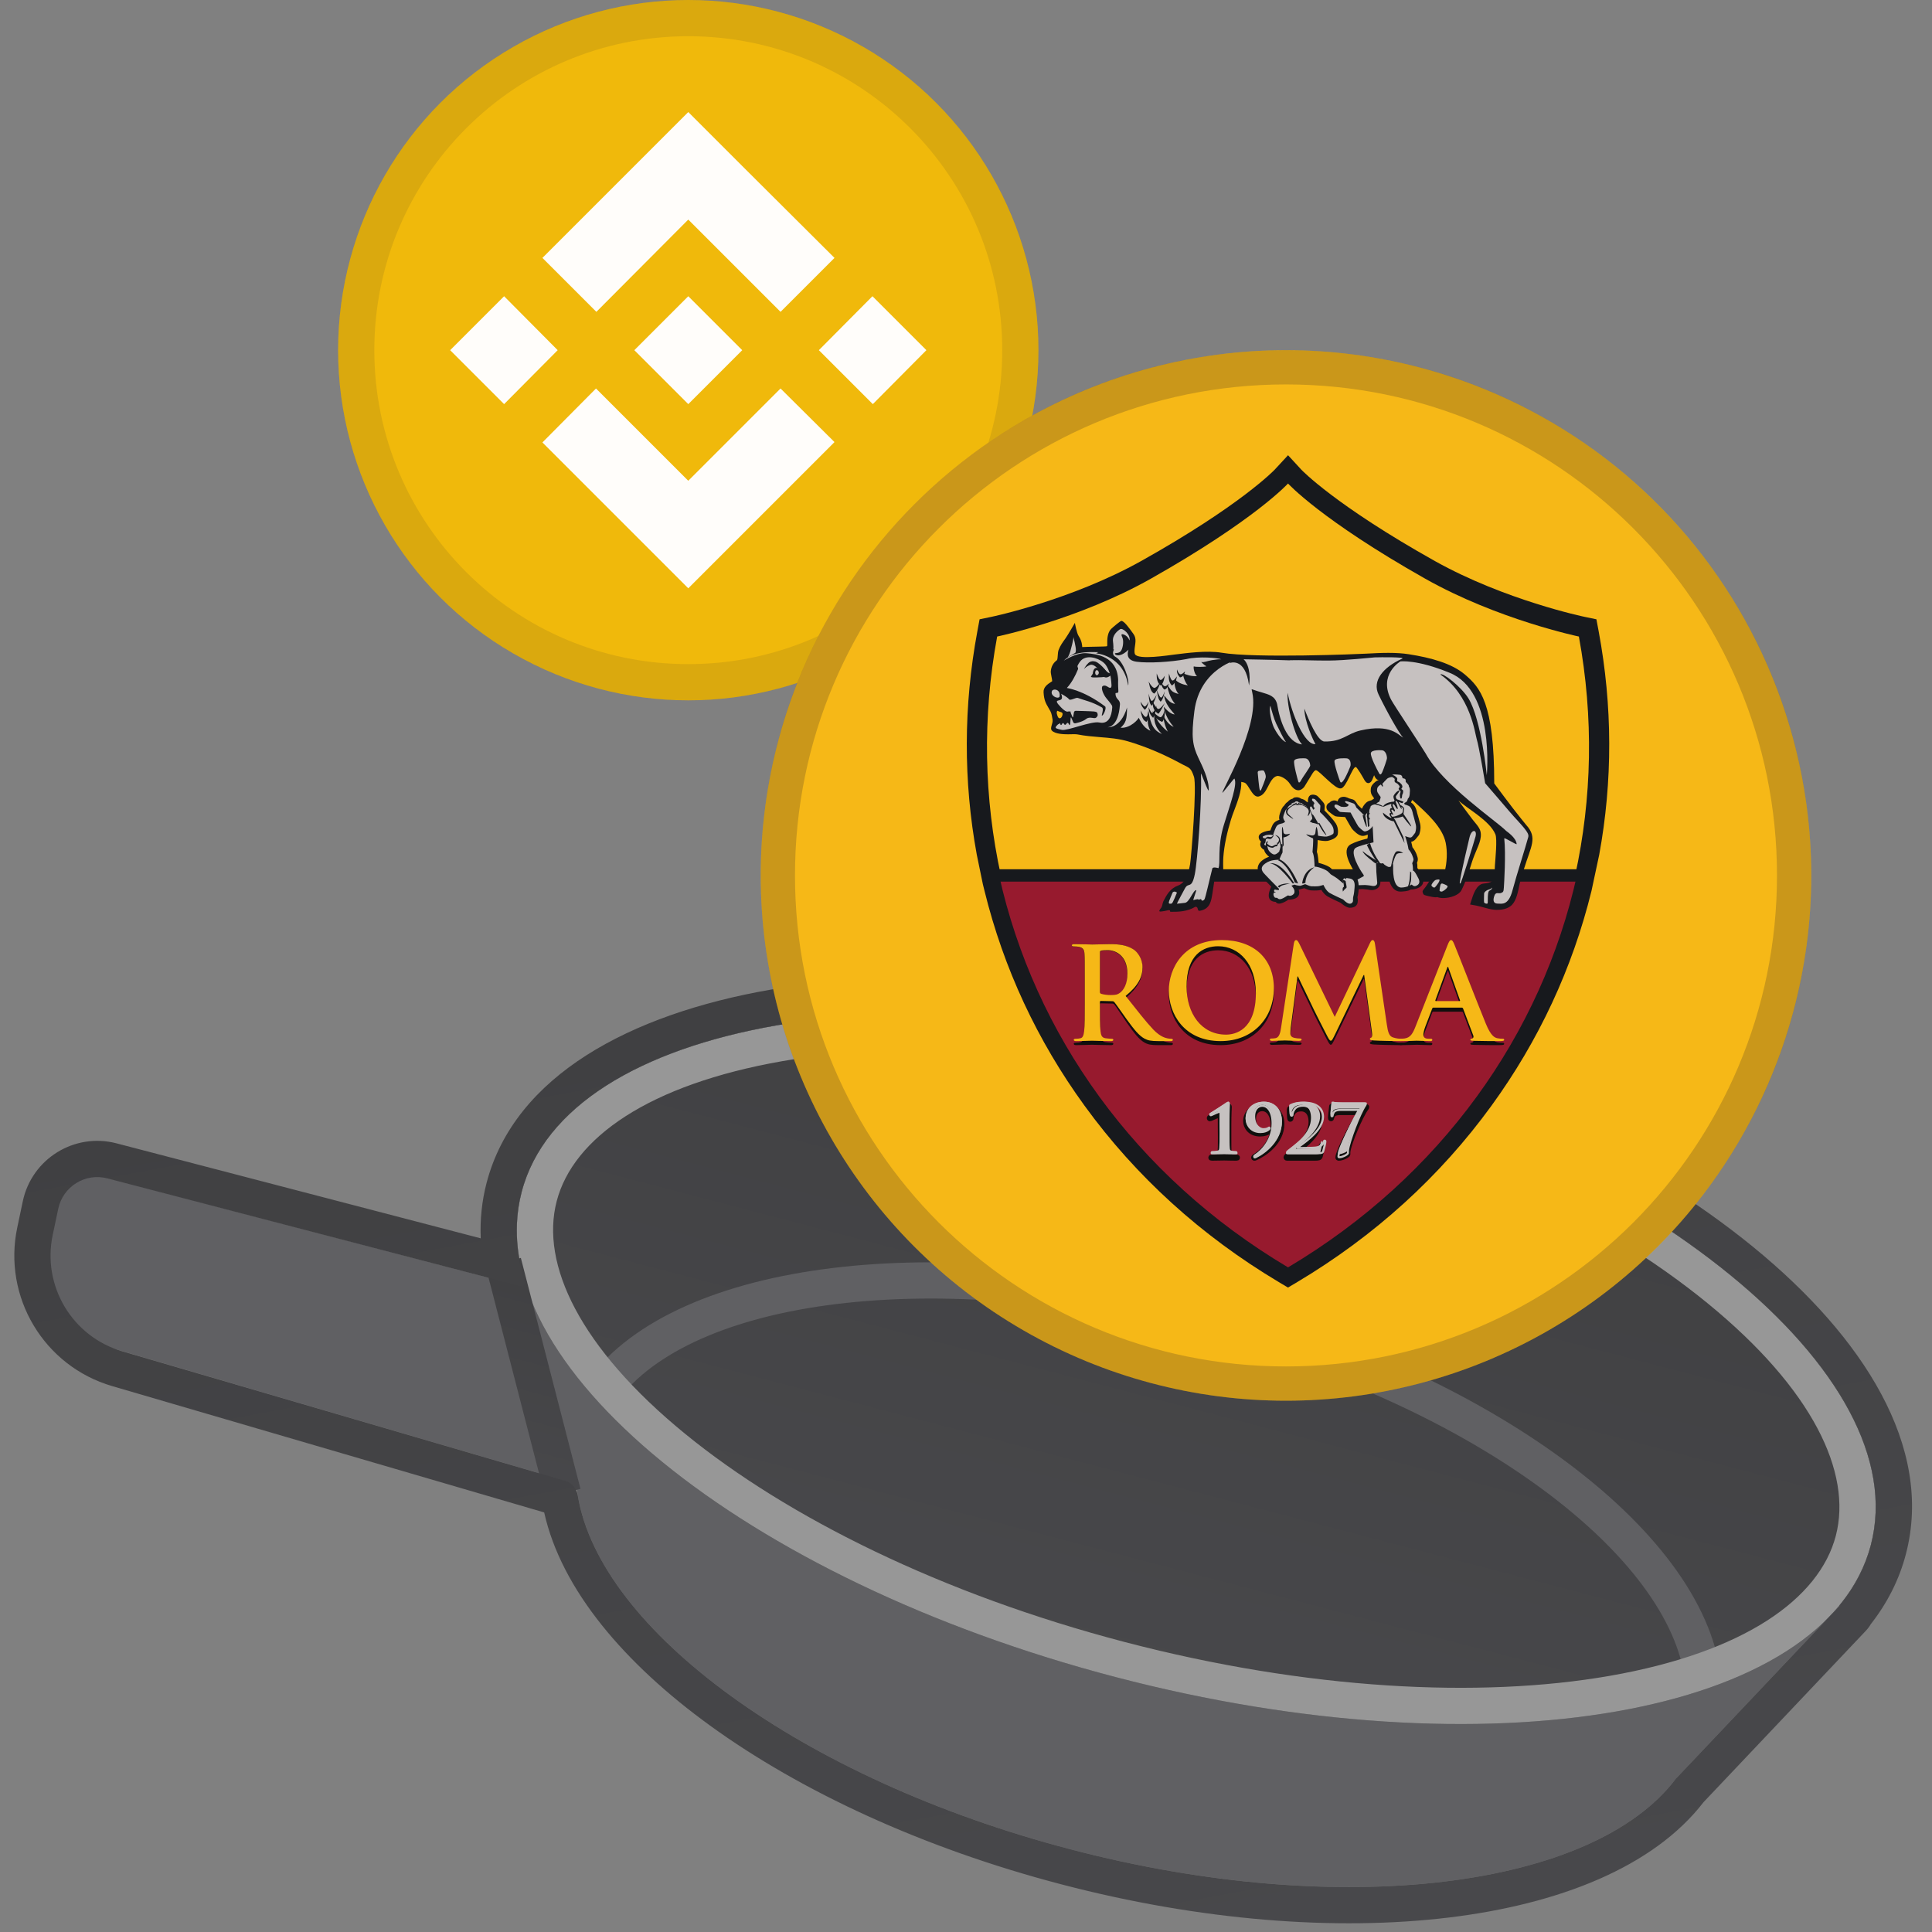 <svg width="160" height="160" viewBox="0 0 160 160" fill="none" xmlns="http://www.w3.org/2000/svg">
<rect x="0" y="0" width="160" height="160" fill="#808080" stroke="none"/>
<g clip-path="url(#clip0)">
<path d="M48.045 119.028C44.867 131.172 63.045 146.449 88.647 153.149C114.25 159.849 137.581 155.436 140.759 143.291C143.937 131.146 125.759 115.87 100.157 109.169C74.555 102.469 51.223 106.883 48.045 119.028Z" fill="#606063"/>
<path d="M136.924 149.273L152.346 132.988L42.992 104.369L48.713 126.187L136.924 149.273Z" fill="#606063"/>
<path d="M49.934 108.293L8.072 97.338C6.258 96.863 4.413 97.992 4.01 99.824L3.541 101.953C2.608 106.194 5.12 110.433 9.287 111.653L51.099 123.892L49.934 108.293Z" fill="#606063"/>
<path d="M43.203 98.71C39.509 112.824 61.527 130.811 92.381 138.886C123.235 146.96 151.241 142.064 154.935 127.95C158.629 113.836 136.611 95.849 105.757 87.774C74.903 79.7 46.896 84.596 43.203 98.71Z" fill="url(#paint0_linear)"/>
<path fill-rule="evenodd" clip-rule="evenodd" d="M127.673 123.286C134.771 128.506 138.919 134.152 139.538 139.157L142.516 138.789C141.744 132.551 136.779 126.258 129.45 120.869C122.061 115.434 112.011 110.721 100.537 107.718C89.063 104.716 77.993 103.901 68.888 105.019C59.859 106.128 52.448 109.182 48.72 114.242L51.135 116.021C54.126 111.961 60.508 109.071 69.254 107.997C77.923 106.933 88.608 107.698 99.777 110.621C110.946 113.544 120.636 118.111 127.673 123.286Z" fill="#606063"/>
<path fill-rule="evenodd" clip-rule="evenodd" d="M56.734 118.739C48.014 111.615 44.736 104.698 46.105 99.469C47.473 94.24 53.719 89.816 64.811 87.876C75.618 85.987 89.889 86.723 104.997 90.676C120.105 94.63 132.908 100.98 141.403 107.921C150.124 115.045 153.401 121.962 152.033 127.191C150.664 132.42 144.419 136.844 133.326 138.784C122.52 140.673 108.248 139.937 93.14 135.984C78.032 132.03 65.23 125.68 56.734 118.739ZM92.381 138.886C61.527 130.811 39.509 112.824 43.203 98.71C46.896 84.596 74.903 79.7 105.757 87.774C136.611 95.849 158.629 113.836 154.935 127.95C151.241 142.064 123.235 146.96 92.381 138.886Z" fill="#979797"/>
<path fill-rule="evenodd" clip-rule="evenodd" d="M45.167 124.049L40.23 104.926L43.135 104.176L48.072 123.299L45.167 124.049Z" fill="url(#paint1_linear)"/>
<path fill-rule="evenodd" clip-rule="evenodd" d="M43.469 106.189C43.424 106.041 43.381 105.893 43.341 105.746C43.266 105.473 43.198 105.2 43.139 104.929L42.997 104.389C42.995 104.38 43.002 104.372 43.011 104.375C43.019 104.377 43.027 104.37 43.025 104.362C43.024 104.353 43.022 104.345 43.021 104.337C42.973 104.072 42.933 103.807 42.901 103.543C42.893 103.479 42.886 103.416 42.879 103.352C42.806 102.689 42.782 102.031 42.808 101.378C42.808 101.378 42.808 101.378 42.808 101.377C42.843 100.475 42.973 99.585 43.203 98.71C46.896 84.595 74.903 79.699 105.757 87.774C136.611 95.849 158.629 113.836 154.935 127.95C154.706 128.826 154.383 129.666 153.972 130.469C153.972 130.469 153.972 130.47 153.972 130.47C153.528 131.338 152.981 132.163 152.337 132.945C152.332 132.951 152.326 132.958 152.321 132.964C152.319 132.967 152.318 132.969 152.318 132.972C152.318 132.977 152.322 132.982 152.327 132.983C152.332 132.984 152.335 132.989 152.336 132.993C152.336 132.996 152.335 133 152.333 133.002L151.725 133.644C151.655 133.72 151.584 133.795 151.511 133.87L150.275 135.175L150.273 135.177L138.793 147.299C131.986 156.33 111.197 159.051 88.647 153.149C66.345 147.312 49.676 134.967 47.85 123.854C47.757 123.285 47.367 122.8 46.813 122.639L10.127 111.91C5.983 110.698 3.472 106.499 4.365 102.275L4.824 100.103C5.214 98.258 7.066 97.113 8.89 97.589L43.139 106.52C43.339 106.573 43.522 106.39 43.469 106.189ZM39.812 102.553C39.748 101.009 39.903 99.468 40.3 97.95C42.626 89.065 52.23 83.984 63.778 81.966C75.611 79.897 90.77 80.751 106.516 84.872C122.262 88.993 135.896 95.674 145.199 103.274C154.277 110.691 160.162 119.825 157.837 128.71C157.28 130.839 156.285 132.774 154.936 134.499C154.821 134.697 154.679 134.887 154.511 135.065L153.923 135.686C153.92 135.689 153.916 135.693 153.913 135.697C153.836 135.779 153.759 135.861 153.68 135.943C153.677 135.946 153.673 135.95 153.67 135.953L141.082 149.246C136.911 154.652 129.056 157.706 119.984 158.802C110.684 159.926 99.467 159.082 87.888 156.051C76.435 153.054 66.34 148.366 58.809 142.91C51.73 137.78 46.488 131.648 45.067 125.253L9.285 114.789C3.636 113.137 0.213 107.413 1.43 101.655L1.889 99.482C2.633 95.963 6.166 93.778 9.647 94.686L39.812 102.553Z" fill="url(#paint2_linear)"/>
<circle cx="57" cy="29" r="29" fill="#F0B90B"/>
<path d="M46.185 29L41.748 33.468L37.28 29L41.748 24.532L46.185 29ZM57 18.185L64.641 25.826L69.109 21.358L61.468 13.748L57 9.28L52.532 13.748L44.921 21.358L49.389 25.826L57 18.185ZM72.252 24.532L67.815 29L72.283 33.468L76.72 29L72.252 24.532ZM57 39.815L49.358 32.173L44.921 36.641L52.563 44.283L57 48.72L61.468 44.252L69.109 36.611L64.641 32.173L57 39.815ZM57 33.468L61.468 29L57 24.532L52.532 29L57 33.468Z" fill="#FFFDFA"/>
<g style="mix-blend-mode:multiply" opacity="0.1">
<path fill-rule="evenodd" clip-rule="evenodd" d="M57 55C71.359 55 83 43.359 83 29C83 14.641 71.359 3 57 3C42.641 3 31 14.641 31 29C31 43.359 42.641 55 57 55ZM57 58C73.016 58 86 45.016 86 29C86 12.984 73.016 0 57 0C40.984 0 28 12.984 28 29C28 45.016 40.984 58 57 58Z" fill="#191326"/>
</g>
<circle cx="106.5" cy="72.5" r="43.5" fill="#F6B817"/>
<path d="M132.394 52.278L132.208 51.288L131.223 51.083C131.156 51.07 124.641 49.704 118.843 46.47C110.582 41.845 107.798 38.927 107.774 38.9L106.67 37.7L105.566 38.894C105.537 38.925 102.748 41.849 94.493 46.469C88.698 49.701 82.178 51.07 82.11 51.083L81.125 51.288L80.941 52.278C79.79 58.455 79.773 64.678 80.894 70.786L81.395 73.219L81.534 73.781C83.111 80.189 85.896 86.175 89.822 91.576C94.078 97.437 99.488 102.346 105.898 106.172L106.666 106.631L107.437 106.172C113.847 102.346 119.255 97.437 123.513 91.576C127.437 86.175 130.223 80.191 131.8 73.781L132.44 70.786C133.56 64.678 133.546 58.457 132.394 52.278Z" fill="#17191D"/>
<path d="M130.756 52.715C130.756 52.715 124.052 51.321 118.035 47.928C109.383 43.041 106.669 40.042 106.669 40.042C106.669 40.042 103.952 43.041 95.302 47.928C89.283 51.321 82.58 52.715 82.58 52.715C81.344 59.411 81.489 66.115 82.888 72.5L130.446 72.5C131.846 66.115 131.99 59.411 130.756 52.715Z" fill="#F6B817"/>
<path d="M106.67 104.958C119.339 97.425 127.679 85.638 130.592 72.5H82.742C85.659 85.638 93.996 97.425 106.67 104.958Z" fill="#971A2E"/>
<path d="M101.056 93.309V92.568C101.056 92.433 101.056 92.367 100.966 92.367C100.854 92.367 100.405 92.583 100.275 92.635C100.245 92.647 100.214 92.659 100.191 92.659C100.172 92.659 100.142 92.629 100.142 92.593C100.142 92.56 100.172 92.533 100.201 92.517C100.227 92.503 101.375 91.794 101.584 91.647C101.637 91.614 101.691 91.573 101.738 91.573C101.792 91.573 101.81 91.637 101.81 91.692C101.81 91.737 101.773 92.295 101.773 93.16V94.205C101.773 94.748 101.773 95.228 101.798 95.478C101.815 95.659 101.846 95.741 102.036 95.782C102.127 95.797 102.383 95.816 102.431 95.816C102.455 95.816 102.485 95.832 102.485 95.873C102.485 95.912 102.455 95.923 102.389 95.923C101.935 95.923 101.554 95.906 101.391 95.906C101.256 95.906 100.753 95.923 100.368 95.923C100.304 95.923 100.269 95.912 100.269 95.873C100.269 95.832 100.291 95.816 100.317 95.816C100.382 95.816 100.687 95.797 100.795 95.774C100.986 95.735 101.016 95.659 101.034 95.478C101.056 95.228 101.069 94.748 101.063 94.205L101.056 93.309Z" fill="#110F0D"/>
<path d="M101.056 93.309V92.568C101.056 92.433 101.056 92.367 100.966 92.367C100.854 92.367 100.405 92.583 100.275 92.635C100.245 92.647 100.214 92.659 100.191 92.659C100.172 92.659 100.142 92.629 100.142 92.593C100.142 92.56 100.172 92.533 100.201 92.517C100.227 92.503 101.375 91.794 101.584 91.647C101.637 91.614 101.691 91.573 101.738 91.573C101.792 91.573 101.81 91.637 101.81 91.692C101.81 91.737 101.773 92.295 101.773 93.16V94.205C101.773 94.748 101.773 95.228 101.798 95.478C101.815 95.659 101.846 95.741 102.036 95.782C102.127 95.797 102.383 95.816 102.431 95.816C102.455 95.816 102.485 95.832 102.485 95.873C102.485 95.912 102.455 95.923 102.389 95.923C101.935 95.923 101.554 95.906 101.391 95.906C101.256 95.906 100.753 95.923 100.368 95.923C100.304 95.923 100.269 95.912 100.269 95.873C100.269 95.832 100.291 95.816 100.317 95.816C100.382 95.816 100.687 95.797 100.795 95.774C100.986 95.735 101.016 95.659 101.034 95.478C101.056 95.228 101.069 94.748 101.063 94.205L101.056 93.309Z" stroke="#100F0D" stroke-width="0.403" stroke-miterlimit="10"/>
<path d="M106.165 93.07C106.165 94.611 104.712 95.581 103.978 95.9C103.95 95.915 103.92 95.923 103.873 95.923C103.847 95.923 103.818 95.894 103.818 95.867C103.818 95.827 103.859 95.795 103.889 95.774C104.505 95.426 105.43 94.523 105.43 93.224C105.43 92.25 104.986 91.821 104.528 91.821C104.103 91.821 103.818 92.174 103.818 92.641C103.818 93.482 104.405 93.681 104.607 93.681C104.814 93.681 104.934 93.649 105.01 93.614C105.074 93.583 105.106 93.557 105.128 93.557C105.152 93.557 105.175 93.578 105.175 93.605C105.175 93.621 105.157 93.656 105.145 93.665C104.974 93.835 104.666 93.918 104.363 93.918C103.509 93.918 103.154 93.318 103.154 92.856C103.154 92.113 103.758 91.573 104.672 91.573C105.638 91.573 106.165 92.235 106.165 93.07Z" fill="#110F0D"/>
<path d="M106.165 93.07C106.165 94.611 104.712 95.581 103.978 95.9C103.95 95.915 103.92 95.923 103.873 95.923C103.847 95.923 103.818 95.894 103.818 95.867C103.818 95.827 103.859 95.795 103.889 95.774C104.505 95.426 105.43 94.523 105.43 93.224C105.43 92.25 104.986 91.821 104.528 91.821C104.103 91.821 103.818 92.174 103.818 92.641C103.818 93.482 104.405 93.681 104.607 93.681C104.814 93.681 104.933 93.649 105.01 93.614C105.074 93.583 105.106 93.557 105.128 93.557C105.152 93.557 105.175 93.578 105.175 93.605C105.175 93.621 105.157 93.656 105.145 93.665C104.974 93.835 104.666 93.918 104.363 93.918C103.509 93.918 103.154 93.318 103.154 92.856C103.154 92.113 103.758 91.573 104.672 91.573C105.638 91.573 106.165 92.235 106.165 93.07Z" stroke="#100F0D" stroke-width="0.403" stroke-miterlimit="10"/>
<path d="M106.58 95.923C106.539 95.923 106.5 95.89 106.5 95.844C106.5 95.799 106.556 95.748 106.614 95.696C107.422 95 108.571 94.112 108.571 92.917C108.571 92.021 108.068 91.84 107.779 91.84C107.532 91.84 107.341 91.885 107.167 92.044C107.031 92.176 106.925 92.44 106.925 92.587C106.925 92.645 106.908 92.698 106.851 92.698C106.821 92.698 106.804 92.657 106.798 92.587C106.793 92.537 106.764 92.067 106.764 91.903C106.764 91.852 106.77 91.829 106.835 91.788C107.058 91.675 107.37 91.573 107.878 91.573C108.894 91.573 109.326 92.118 109.326 92.781C109.326 93.881 108.087 94.841 107.341 95.425C107.312 95.444 107.323 95.462 107.352 95.462H107.746C107.844 95.462 108.525 95.458 108.739 95.431C109.137 95.384 109.326 95.192 109.396 94.925C109.413 94.858 109.43 94.835 109.466 94.835C109.504 94.835 109.512 94.886 109.512 94.943C109.512 95.033 109.402 95.561 109.345 95.751C109.298 95.905 109.205 95.923 108.843 95.923H106.58Z" fill="#110F0D"/>
<path d="M106.58 95.923C106.539 95.923 106.5 95.89 106.5 95.844C106.5 95.799 106.556 95.748 106.614 95.696C107.422 95 108.571 94.112 108.571 92.917C108.571 92.021 108.068 91.84 107.779 91.84C107.532 91.84 107.341 91.885 107.167 92.044C107.031 92.176 106.925 92.44 106.925 92.587C106.925 92.645 106.908 92.698 106.851 92.698C106.821 92.698 106.804 92.657 106.798 92.587C106.793 92.537 106.764 92.067 106.764 91.903C106.764 91.852 106.77 91.829 106.835 91.788C107.058 91.675 107.37 91.573 107.878 91.573C108.894 91.573 109.326 92.118 109.326 92.781C109.326 93.881 108.087 94.841 107.341 95.425C107.312 95.444 107.323 95.463 107.352 95.463H107.746C107.844 95.463 108.525 95.458 108.739 95.431C109.137 95.384 109.326 95.192 109.396 94.925C109.413 94.858 109.43 94.835 109.466 94.835C109.504 94.835 109.512 94.886 109.512 94.943C109.512 95.033 109.402 95.561 109.345 95.752C109.298 95.905 109.205 95.923 108.843 95.923H106.58Z" stroke="#100F0D" stroke-width="0.403" stroke-miterlimit="10"/>
<path d="M113.05 91.628C113.162 91.628 113.192 91.645 113.192 91.672C113.192 91.707 113.169 91.752 113.15 91.775C112.655 92.434 111.722 94.659 111.632 95.374C111.623 95.47 111.632 95.507 111.632 95.584C111.632 95.694 111.15 95.923 110.88 95.923C110.812 95.923 110.796 95.906 110.796 95.857C110.796 95.799 110.808 95.715 110.838 95.626C111.005 95.088 111.771 93.438 112.594 92.145H111.047C110.88 92.145 110.63 92.156 110.486 92.245C110.377 92.313 110.301 92.492 110.288 92.579C110.283 92.624 110.264 92.655 110.229 92.655C110.187 92.655 110.181 92.624 110.181 92.568C110.181 92.364 110.271 91.707 110.271 91.65C110.271 91.597 110.294 91.573 110.33 91.573C110.365 91.573 110.503 91.628 111.137 91.628H113.05Z" fill="#110F0D"/>
<path d="M113.05 91.628C113.162 91.628 113.192 91.645 113.192 91.672C113.192 91.707 113.169 91.752 113.15 91.775C112.655 92.434 111.722 94.659 111.632 95.374C111.623 95.47 111.632 95.507 111.632 95.584C111.632 95.694 111.15 95.923 110.88 95.923C110.812 95.923 110.796 95.906 110.796 95.857C110.796 95.799 110.808 95.715 110.838 95.626C111.005 95.088 111.771 93.438 112.594 92.145H111.047C110.88 92.145 110.63 92.156 110.486 92.245C110.377 92.313 110.301 92.492 110.288 92.579C110.283 92.624 110.264 92.655 110.229 92.655C110.187 92.655 110.181 92.624 110.181 92.568C110.181 92.364 110.271 91.707 110.271 91.65C110.271 91.597 110.294 91.573 110.33 91.573C110.365 91.573 110.503 91.628 111.137 91.628H113.05Z" stroke="#100F0D" stroke-width="0.403" stroke-miterlimit="10"/>
<path d="M101.056 92.974V92.235C101.056 92.1 101.056 92.031 100.966 92.031C100.854 92.031 100.407 92.25 100.275 92.301C100.245 92.313 100.214 92.325 100.191 92.325C100.174 92.325 100.142 92.297 100.142 92.262C100.142 92.229 100.174 92.2 100.201 92.184C100.227 92.17 101.375 91.46 101.584 91.314C101.635 91.278 101.691 91.238 101.738 91.238C101.792 91.238 101.81 91.302 101.81 91.359C101.81 91.402 101.773 91.962 101.773 92.827V93.873C101.773 94.415 101.773 94.897 101.798 95.142C101.815 95.326 101.846 95.409 102.036 95.45C102.127 95.465 102.383 95.481 102.431 95.481C102.455 95.481 102.485 95.499 102.485 95.542C102.485 95.579 102.455 95.588 102.389 95.588C101.935 95.588 101.554 95.573 101.391 95.573C101.256 95.573 100.753 95.588 100.371 95.588C100.304 95.588 100.269 95.579 100.269 95.542C100.269 95.499 100.291 95.481 100.317 95.481C100.382 95.481 100.687 95.465 100.795 95.444C100.986 95.403 101.016 95.326 101.034 95.142C101.056 94.897 101.069 94.415 101.063 93.873L101.056 92.974Z" fill="#C6C1C0"/>
<path fill-rule="evenodd" clip-rule="evenodd" d="M100.334 95.573C100.367 95.587 100.406 95.588 100.437 95.588C100.616 95.588 100.822 95.585 100.999 95.581C101.045 95.58 101.088 95.579 101.129 95.578C101.247 95.576 101.339 95.574 101.385 95.574C101.441 95.574 101.525 95.576 101.631 95.578C101.667 95.579 101.705 95.58 101.746 95.581C101.907 95.585 102.102 95.588 102.314 95.588C102.344 95.588 102.383 95.587 102.416 95.572C102.435 95.563 102.454 95.549 102.468 95.527C102.481 95.505 102.485 95.483 102.485 95.464C102.485 95.379 102.421 95.325 102.353 95.325C102.312 95.325 102.082 95.31 102.001 95.297C101.925 95.28 101.898 95.258 101.883 95.235C101.864 95.207 101.854 95.162 101.846 95.071L101.846 95.071C101.823 94.84 101.823 94.381 101.823 93.856V92.849C101.823 92.433 101.832 92.091 101.84 91.847C101.845 91.698 101.85 91.583 101.854 91.513C101.856 91.469 101.857 91.443 101.857 91.434C101.857 91.401 101.853 91.359 101.835 91.323C101.817 91.283 101.777 91.238 101.708 91.238C101.663 91.238 101.624 91.257 101.596 91.273C101.571 91.287 101.545 91.306 101.524 91.32C101.521 91.323 101.519 91.324 101.516 91.326L101.515 91.327C101.42 91.396 101.108 91.6 100.812 91.791C100.666 91.886 100.524 91.977 100.418 92.046C100.364 92.08 100.32 92.108 100.288 92.128C100.272 92.138 100.26 92.146 100.251 92.152C100.245 92.156 100.241 92.158 100.239 92.159C100.238 92.16 100.238 92.16 100.238 92.16L100.236 92.161L100.235 92.162C100.217 92.173 100.196 92.189 100.178 92.211C100.161 92.232 100.142 92.264 100.142 92.304C100.142 92.344 100.159 92.377 100.178 92.398C100.187 92.409 100.199 92.419 100.212 92.428C100.222 92.434 100.243 92.445 100.269 92.445C100.294 92.445 100.316 92.439 100.332 92.434C100.349 92.428 100.366 92.421 100.38 92.416C100.416 92.401 100.477 92.373 100.546 92.341C100.598 92.317 100.656 92.29 100.71 92.266C100.776 92.237 100.84 92.21 100.893 92.19C100.919 92.18 100.942 92.173 100.96 92.168C100.969 92.165 100.977 92.164 100.982 92.163C100.984 92.162 100.986 92.162 100.987 92.162C100.989 92.169 100.99 92.18 100.991 92.197C100.992 92.219 100.992 92.245 100.992 92.278V92.99L100.998 93.857L100.998 93.857C101.004 94.378 100.992 94.839 100.972 95.071C100.963 95.162 100.952 95.205 100.934 95.231C100.92 95.252 100.893 95.274 100.814 95.291C100.769 95.3 100.679 95.309 100.588 95.315C100.498 95.322 100.414 95.325 100.387 95.325C100.353 95.325 100.318 95.338 100.292 95.368C100.268 95.396 100.26 95.431 100.26 95.464C100.26 95.485 100.265 95.509 100.28 95.531C100.295 95.552 100.315 95.565 100.334 95.573ZM100.933 95.423C100.954 95.422 100.975 95.422 100.996 95.422C101.04 95.421 101.083 95.42 101.123 95.419C101.242 95.416 101.337 95.414 101.385 95.414C101.443 95.414 101.53 95.416 101.637 95.419C101.672 95.42 101.71 95.421 101.75 95.422C101.789 95.422 101.831 95.423 101.874 95.424C101.82 95.401 101.777 95.369 101.745 95.322C101.702 95.256 101.69 95.173 101.682 95.085C101.659 94.846 101.659 94.38 101.659 93.863V92.849C101.659 92.431 101.667 92.087 101.676 91.842C101.68 91.719 101.684 91.622 101.687 91.552C101.688 91.533 101.689 91.516 101.69 91.502C101.69 91.49 101.691 91.479 101.691 91.469C101.692 91.459 101.692 91.451 101.692 91.445L101.693 91.437L101.693 91.435L101.693 91.434L101.693 91.434C101.693 91.424 101.692 91.414 101.69 91.406C101.69 91.405 101.69 91.405 101.69 91.405C101.687 91.406 101.683 91.408 101.679 91.41C101.662 91.421 101.643 91.434 101.621 91.449C101.619 91.451 101.616 91.453 101.613 91.455C101.513 91.527 101.196 91.735 100.904 91.924C100.75 92.024 100.6 92.12 100.491 92.19C100.538 92.168 100.589 92.145 100.642 92.121C100.708 92.091 100.776 92.063 100.834 92.041C100.863 92.03 100.891 92.021 100.916 92.014C100.939 92.008 100.966 92.002 100.991 92.002C101.022 92.002 101.057 92.008 101.087 92.029C101.118 92.051 101.134 92.081 101.142 92.108C101.151 92.133 101.154 92.162 101.155 92.188C101.157 92.215 101.157 92.245 101.157 92.277V92.99L101.163 93.855C101.163 93.855 101.163 93.855 101.163 93.856C101.169 94.378 101.157 94.845 101.135 95.085L101.135 95.086C101.127 95.173 101.115 95.255 101.071 95.32C101.037 95.369 100.991 95.401 100.933 95.423ZM101.685 91.387C101.685 91.387 101.685 91.387 101.685 91.387V91.387Z" fill="#C6C1C0"/>
<path d="M106.165 92.85C106.165 94.51 104.712 95.554 103.978 95.899C103.947 95.914 103.92 95.923 103.871 95.923C103.847 95.923 103.818 95.89 103.818 95.861C103.818 95.82 103.859 95.785 103.889 95.761C104.505 95.386 105.43 94.415 105.43 93.017C105.43 91.968 104.986 91.504 104.53 91.504C104.103 91.504 103.818 91.884 103.818 92.388C103.818 93.295 104.405 93.51 104.607 93.51C104.814 93.51 104.934 93.474 105.01 93.439C105.074 93.401 105.106 93.373 105.128 93.373C105.152 93.373 105.175 93.398 105.175 93.426C105.175 93.442 105.157 93.478 105.145 93.492C104.974 93.675 104.666 93.761 104.363 93.761C103.509 93.761 103.154 93.118 103.154 92.62C103.154 91.82 103.758 91.238 104.672 91.238C105.638 91.238 106.165 91.95 106.165 92.85Z" fill="#C6C1C0"/>
<path fill-rule="evenodd" clip-rule="evenodd" d="M103.818 95.875C103.835 95.894 103.868 95.923 103.914 95.923C103.973 95.923 104.012 95.912 104.053 95.891C104.408 95.721 104.933 95.38 105.371 94.877C105.811 94.373 106.165 93.702 106.165 92.876C106.165 92.427 106.036 92.017 105.782 91.719C105.526 91.419 105.15 91.238 104.671 91.238C104.221 91.238 103.842 91.384 103.574 91.638C103.305 91.891 103.154 92.246 103.154 92.654C103.154 92.912 103.244 93.207 103.443 93.439C103.644 93.673 103.953 93.838 104.38 93.838C104.677 93.838 104.995 93.753 105.179 93.552L105.181 93.55L105.182 93.549C105.194 93.534 105.205 93.515 105.212 93.5C105.216 93.491 105.22 93.482 105.223 93.472C105.225 93.463 105.23 93.449 105.23 93.432C105.23 93.396 105.215 93.364 105.195 93.34C105.176 93.318 105.143 93.296 105.102 93.296C105.08 93.296 105.061 93.303 105.05 93.309C105.038 93.314 105.026 93.322 105.017 93.328C105.009 93.333 105.002 93.337 104.995 93.342C104.982 93.351 104.969 93.359 104.952 93.37C104.891 93.397 104.791 93.429 104.61 93.429C104.537 93.429 104.371 93.386 104.223 93.24C104.079 93.097 103.947 92.849 103.947 92.431C103.947 91.97 104.197 91.662 104.537 91.662C104.721 91.662 104.91 91.756 105.055 91.975C105.202 92.195 105.305 92.542 105.305 93.037C105.305 94.347 104.454 95.26 103.888 95.611L103.883 95.614L103.879 95.618C103.865 95.629 103.842 95.648 103.823 95.671C103.805 95.694 103.781 95.731 103.781 95.779C103.781 95.819 103.8 95.853 103.818 95.875ZM104.049 95.706C104.644 95.304 105.471 94.367 105.471 93.037C105.471 92.521 105.364 92.138 105.193 91.881C105.021 91.623 104.784 91.494 104.537 91.494C104.07 91.494 103.781 91.919 103.781 92.431C103.781 92.887 103.927 93.18 104.107 93.359C104.285 93.536 104.492 93.597 104.61 93.597C104.716 93.597 104.8 93.587 104.868 93.572C104.731 93.637 104.558 93.671 104.38 93.671C103.999 93.671 103.737 93.526 103.568 93.33C103.398 93.131 103.32 92.876 103.32 92.654C103.32 92.29 103.454 91.98 103.687 91.76C103.92 91.54 104.257 91.406 104.671 91.406C105.105 91.406 105.434 91.568 105.656 91.828C105.879 92.09 105.999 92.458 105.999 92.876C105.999 93.651 105.668 94.284 105.247 94.766C104.853 95.218 104.385 95.534 104.049 95.706ZM103.946 95.785C103.946 95.785 103.946 95.785 103.946 95.785V95.785Z" fill="#C6C1C0"/>
<path d="M106.58 95.588C106.539 95.588 106.5 95.557 106.5 95.508C106.5 95.465 106.556 95.411 106.614 95.362C107.422 94.663 108.571 93.78 108.571 92.582C108.571 91.687 108.068 91.505 107.779 91.505C107.532 91.505 107.341 91.551 107.167 91.708C107.031 91.84 106.925 92.106 106.925 92.253C106.925 92.312 106.908 92.362 106.851 92.362C106.821 92.362 106.804 92.32 106.798 92.253C106.792 92.202 106.764 91.732 106.764 91.567C106.764 91.515 106.77 91.492 106.835 91.454C107.058 91.34 107.37 91.238 107.878 91.238C108.894 91.238 109.326 91.783 109.326 92.448C109.326 93.544 108.087 94.504 107.341 95.091C107.312 95.11 107.323 95.13 107.352 95.13H107.746C107.844 95.13 108.525 95.122 108.739 95.095C109.137 95.049 109.326 94.856 109.396 94.591C109.413 94.522 109.432 94.5 109.466 94.5C109.506 94.5 109.512 94.552 109.512 94.606C109.512 94.699 109.402 95.227 109.345 95.417C109.298 95.57 109.205 95.588 108.843 95.588H106.58Z" fill="#C6C1C0"/>
<path fill-rule="evenodd" clip-rule="evenodd" d="M106.5 95.431C106.5 95.525 106.585 95.588 106.674 95.588H109.053C109.239 95.588 109.375 95.585 109.469 95.557C109.521 95.542 109.564 95.519 109.599 95.484C109.633 95.45 109.653 95.409 109.667 95.366L109.667 95.366C109.698 95.271 109.743 95.095 109.779 94.933C109.797 94.852 109.814 94.773 109.826 94.709C109.837 94.648 109.846 94.593 109.846 94.562C109.846 94.537 109.845 94.5 109.834 94.468C109.828 94.451 109.817 94.429 109.796 94.411C109.772 94.391 109.741 94.38 109.708 94.38C109.69 94.38 109.668 94.383 109.647 94.392C109.625 94.401 109.607 94.415 109.594 94.43C109.57 94.457 109.557 94.493 109.547 94.528C109.514 94.643 109.455 94.737 109.361 94.808C109.266 94.88 109.13 94.933 108.934 94.953L108.932 94.954L108.932 94.954C108.714 94.979 108.005 94.987 107.9 94.987H107.675C108.046 94.719 108.501 94.381 108.879 93.993C109.308 93.554 109.651 93.041 109.651 92.484C109.651 92.147 109.531 91.833 109.263 91.603C108.995 91.374 108.59 91.238 108.039 91.238C107.491 91.238 107.148 91.339 106.9 91.455L106.897 91.456L106.895 91.458C106.857 91.478 106.822 91.502 106.8 91.537C106.778 91.573 106.778 91.609 106.778 91.635C106.778 91.795 106.807 92.245 106.814 92.304C106.818 92.339 106.825 92.375 106.84 92.405C106.855 92.434 106.89 92.48 106.959 92.48C106.988 92.48 107.016 92.475 107.042 92.461C107.068 92.447 107.086 92.428 107.099 92.408C107.122 92.371 107.126 92.329 107.126 92.296C107.126 92.24 107.149 92.151 107.193 92.058C107.236 91.967 107.294 91.882 107.353 91.828C107.514 91.696 107.689 91.656 107.935 91.656C108.069 91.656 108.252 91.694 108.402 91.827C108.55 91.96 108.678 92.196 108.678 92.613C108.678 93.163 108.39 93.647 107.988 94.081C107.647 94.45 107.23 94.775 106.851 95.073C106.782 95.126 106.715 95.178 106.65 95.23C106.619 95.254 106.585 95.282 106.558 95.311C106.533 95.338 106.5 95.38 106.5 95.431ZM106.684 95.428H109.053C109.248 95.428 109.352 95.423 109.414 95.405C109.441 95.397 109.455 95.388 109.464 95.379C109.474 95.368 109.485 95.352 109.495 95.321C109.524 95.233 109.567 95.062 109.603 94.902C109.614 94.854 109.624 94.807 109.633 94.764C109.592 94.826 109.541 94.882 109.477 94.931C109.349 95.027 109.177 95.089 108.955 95.112C108.722 95.139 108.001 95.147 107.9 95.147H107.486C107.459 95.147 107.396 95.138 107.373 95.083C107.348 95.023 107.395 94.981 107.42 94.965C107.428 94.959 107.437 94.952 107.446 94.946C107.836 94.666 108.336 94.305 108.744 93.888C109.163 93.459 109.472 92.983 109.472 92.484C109.472 92.18 109.364 91.912 109.139 91.719C108.913 91.525 108.557 91.398 108.039 91.398C107.521 91.398 107.208 91.493 106.986 91.596C106.967 91.606 106.961 91.612 106.958 91.614C106.958 91.616 106.957 91.622 106.957 91.635C106.957 91.736 106.969 91.959 106.98 92.116C106.993 92.076 107.009 92.036 107.027 91.997C107.076 91.894 107.145 91.787 107.228 91.714L107.229 91.713L107.23 91.712C107.435 91.542 107.662 91.496 107.935 91.496C108.104 91.496 108.338 91.544 108.529 91.714C108.72 91.885 108.857 92.167 108.857 92.613C108.857 93.216 108.541 93.735 108.126 94.183C107.775 94.562 107.346 94.898 106.967 95.195C106.899 95.248 106.833 95.299 106.769 95.35L106.769 95.35L106.769 95.35C106.739 95.374 106.713 95.395 106.696 95.414C106.691 95.419 106.687 95.424 106.684 95.428ZM107.004 92.34C107.004 92.34 107.004 92.34 107.004 92.34L107.004 92.34ZM109.662 94.515C109.662 94.515 109.662 94.515 109.663 94.516C109.662 94.515 109.662 94.515 109.662 94.515Z" fill="#C6C1C0"/>
<path d="M113.05 91.295C113.162 91.295 113.192 91.315 113.192 91.34C113.192 91.375 113.169 91.419 113.15 91.44C112.655 92.102 111.722 94.323 111.632 95.041C111.623 95.136 111.632 95.175 111.632 95.249C111.632 95.358 111.15 95.588 110.88 95.588C110.812 95.588 110.796 95.572 110.796 95.521C110.796 95.464 110.808 95.383 110.838 95.292C111.005 94.754 111.771 93.103 112.594 91.81H111.047C110.88 91.81 110.63 91.821 110.486 91.91C110.377 91.978 110.301 92.159 110.288 92.249C110.283 92.293 110.264 92.32 110.229 92.32C110.187 92.32 110.181 92.293 110.181 92.237C110.181 92.027 110.269 91.375 110.269 91.318C110.269 91.262 110.294 91.238 110.33 91.238C110.365 91.238 110.503 91.295 111.137 91.295H113.05Z" fill="#C6C1C0"/>
<path fill-rule="evenodd" clip-rule="evenodd" d="M110.805 95.885C110.842 95.92 110.892 95.923 110.924 95.923C111.071 95.923 111.263 95.856 111.413 95.78C111.489 95.742 111.56 95.698 111.612 95.655C111.639 95.633 111.663 95.61 111.682 95.585C111.699 95.562 111.719 95.528 111.719 95.486C111.719 95.451 111.718 95.427 111.716 95.405C111.715 95.368 111.713 95.338 111.718 95.279C111.76 94.918 111.997 94.166 112.287 93.41C112.575 92.657 112.909 91.919 113.136 91.584C113.15 91.566 113.163 91.542 113.172 91.519C113.182 91.495 113.192 91.462 113.192 91.429C113.192 91.405 113.185 91.38 113.168 91.358C113.152 91.337 113.131 91.325 113.112 91.317C113.077 91.302 113.03 91.297 112.974 91.297H111.167C110.871 91.297 110.692 91.282 110.585 91.268C110.532 91.261 110.496 91.254 110.471 91.249C110.466 91.248 110.461 91.247 110.456 91.246C110.449 91.245 110.443 91.243 110.439 91.242C110.432 91.241 110.418 91.238 110.405 91.238C110.366 91.238 110.326 91.254 110.298 91.291C110.272 91.325 110.264 91.367 110.264 91.406C110.264 91.406 110.264 91.407 110.264 91.409C110.263 91.411 110.263 91.414 110.263 91.418C110.262 91.425 110.262 91.435 110.26 91.447C110.258 91.471 110.255 91.503 110.251 91.54C110.248 91.567 110.245 91.598 110.242 91.631C110.236 91.687 110.229 91.75 110.223 91.814C110.202 92.016 110.181 92.245 110.181 92.359C110.181 92.386 110.181 92.426 110.196 92.46C110.206 92.481 110.221 92.501 110.245 92.515C110.267 92.528 110.291 92.531 110.31 92.531C110.354 92.531 110.391 92.511 110.416 92.476C110.437 92.447 110.445 92.412 110.448 92.382C110.453 92.347 110.471 92.286 110.5 92.225C110.53 92.163 110.566 92.114 110.599 92.092L110.599 92.092C110.652 92.056 110.73 92.032 110.821 92.018C110.911 92.005 111.005 92.002 111.082 92.002H112.398C111.647 93.326 110.961 94.956 110.805 95.506C110.775 95.607 110.762 95.699 110.762 95.768C110.762 95.796 110.764 95.848 110.805 95.885ZM110.929 95.753C110.931 95.704 110.941 95.634 110.965 95.555L110.965 95.554C111.121 95.004 111.84 93.297 112.616 91.96L112.69 91.832H111.082C111.002 91.832 110.899 91.834 110.797 91.85C110.697 91.865 110.59 91.893 110.506 91.95C110.443 91.993 110.395 92.062 110.361 92.129C110.368 92.037 110.379 91.933 110.389 91.832C110.395 91.767 110.402 91.705 110.408 91.649C110.411 91.617 110.414 91.586 110.417 91.558C110.424 91.495 110.429 91.44 110.431 91.415C110.433 91.415 110.435 91.415 110.437 91.416C110.465 91.422 110.505 91.43 110.564 91.437C110.68 91.453 110.866 91.467 111.167 91.467H112.974C112.988 91.467 113.001 91.468 113.011 91.469C113.008 91.474 113.006 91.477 113.004 91.479L113.002 91.482L113.001 91.484C112.76 91.837 112.42 92.594 112.131 93.349C111.842 94.103 111.596 94.875 111.552 95.26L111.552 95.262C111.546 95.332 111.548 95.383 111.55 95.427C111.551 95.445 111.551 95.461 111.552 95.478C111.551 95.479 111.55 95.48 111.549 95.482C111.541 95.492 111.528 95.505 111.508 95.522C111.467 95.555 111.408 95.593 111.338 95.628C111.199 95.698 111.038 95.751 110.929 95.753Z" fill="#C6C1C0"/>
<path d="M91.089 82.272C91.089 82.393 91.11 82.439 91.184 82.469C91.405 82.551 91.724 82.584 91.991 82.584C92.413 82.584 92.55 82.536 92.742 82.393C93.059 82.152 93.368 81.641 93.368 80.735C93.368 79.163 92.373 78.711 91.744 78.711C91.481 78.711 91.289 78.721 91.184 78.754C91.11 78.776 91.089 78.82 91.089 78.909V82.272ZM89.838 81.398C89.838 79.716 89.838 79.407 89.816 79.053C89.794 78.678 89.71 78.5 89.359 78.421C89.273 78.399 89.094 78.388 88.946 78.388C88.829 78.388 88.765 78.366 88.765 78.289C88.765 78.213 88.839 78.188 88.999 78.188C89.56 78.188 90.229 78.225 90.452 78.225C90.812 78.225 91.618 78.188 91.947 78.188C92.615 78.188 93.325 78.256 93.897 78.665C94.194 78.876 94.617 79.442 94.617 80.181C94.617 80.999 94.289 81.751 93.22 82.658C94.162 83.897 94.895 84.883 95.519 85.568C96.114 86.211 96.55 86.289 96.707 86.32C96.824 86.343 96.92 86.355 97.003 86.355C97.09 86.355 97.131 86.389 97.131 86.442C97.131 86.531 97.059 86.554 96.931 86.554H95.925C95.33 86.554 95.065 86.5 94.787 86.343C94.332 86.088 93.93 85.568 93.337 84.718C92.911 84.108 92.424 83.356 92.286 83.191C92.233 83.123 92.168 83.112 92.095 83.112L91.173 83.091C91.12 83.091 91.089 83.112 91.089 83.178V83.333C91.089 84.362 91.089 85.238 91.14 85.7C91.173 86.023 91.237 86.266 91.554 86.309C91.714 86.333 91.947 86.355 92.074 86.355C92.159 86.355 92.201 86.389 92.201 86.442C92.201 86.521 92.126 86.554 91.991 86.554C91.372 86.554 90.589 86.521 90.431 86.521C90.229 86.521 89.56 86.554 89.137 86.554C88.999 86.554 88.924 86.521 88.924 86.442C88.924 86.389 88.967 86.355 89.094 86.355C89.254 86.355 89.381 86.333 89.477 86.309C89.688 86.266 89.743 86.023 89.784 85.7C89.838 85.238 89.838 84.362 89.838 83.346V81.398Z" fill="#110F0D"/>
<path d="M104.005 82.575C104.005 80.181 102.631 78.698 100.887 78.698C99.659 78.698 98.265 79.38 98.265 82.039C98.265 84.258 99.49 86.02 101.532 86.02C102.281 86.02 104.005 85.659 104.005 82.575ZM96.796 82.37C96.796 80.546 98 78.188 101.193 78.188C103.845 78.188 105.496 79.737 105.496 82.178C105.496 84.623 103.793 86.554 101.088 86.554C98.031 86.554 96.796 84.258 96.796 82.37Z" fill="#110F0D"/>
<path d="M107.151 78.469C107.182 78.285 107.246 78.188 107.332 78.188C107.418 78.188 107.481 78.238 107.621 78.522L110.538 84.548L113.446 78.445C113.532 78.273 113.583 78.188 113.681 78.188C113.776 78.188 113.841 78.293 113.872 78.522L114.845 85.155C114.943 85.837 115.048 86.151 115.369 86.25C115.679 86.348 115.893 86.359 116.032 86.359C116.128 86.359 116.204 86.369 116.204 86.433C116.204 86.521 116.074 86.554 115.926 86.554C115.657 86.554 114.183 86.531 113.756 86.499C113.511 86.478 113.446 86.444 113.446 86.38C113.446 86.325 113.487 86.293 113.563 86.26C113.628 86.238 113.659 86.098 113.616 85.792L112.975 81.081H112.932L110.603 85.914C110.357 86.422 110.303 86.521 110.207 86.521C110.11 86.521 110.004 86.303 109.833 85.979C109.576 85.481 108.734 83.824 108.603 83.518C108.507 83.291 107.865 82.013 107.492 81.199H107.449L106.894 85.424C106.873 85.62 106.862 85.762 106.862 85.934C106.862 86.14 107.002 86.238 107.182 86.282C107.376 86.325 107.524 86.337 107.631 86.337C107.717 86.337 107.793 86.359 107.793 86.412C107.793 86.509 107.695 86.531 107.535 86.531C107.087 86.531 106.604 86.499 106.413 86.499C106.209 86.499 105.697 86.531 105.354 86.531C105.247 86.531 105.162 86.509 105.162 86.412C105.162 86.359 105.225 86.337 105.333 86.337C105.419 86.337 105.494 86.337 105.654 86.303C105.952 86.238 106.038 85.815 106.092 85.448L107.151 78.469Z" fill="#110F0D"/>
<path d="M120.859 83.239C120.911 83.239 120.922 83.208 120.911 83.174L119.959 80.501C119.95 80.456 119.939 80.403 119.907 80.403C119.874 80.403 119.855 80.456 119.845 80.501L118.873 83.164C118.86 83.208 118.873 83.239 118.912 83.239H120.859ZM118.704 83.784C118.648 83.784 118.629 83.803 118.607 83.869L118.036 85.359C117.932 85.629 117.878 85.891 117.878 86.023C117.878 86.217 117.972 86.359 118.3 86.359H118.458C118.585 86.359 118.616 86.381 118.616 86.445C118.616 86.532 118.555 86.554 118.439 86.554C118.1 86.554 117.647 86.522 117.317 86.522C117.201 86.522 116.62 86.554 116.07 86.554C115.932 86.554 115.869 86.532 115.869 86.445C115.869 86.381 115.912 86.359 115.996 86.359C116.091 86.359 116.24 86.347 116.325 86.337C116.809 86.272 117.009 85.901 117.223 85.359L119.874 78.621C120.001 78.306 120.065 78.188 120.171 78.188C120.266 78.188 120.332 78.285 120.436 78.533C120.69 79.132 122.381 83.48 123.057 85.131C123.459 86.108 123.767 86.26 123.988 86.315C124.148 86.347 124.304 86.359 124.433 86.359C124.516 86.359 124.569 86.37 124.569 86.445C124.569 86.532 124.474 86.554 124.084 86.554C123.703 86.554 122.931 86.554 122.086 86.532C121.894 86.522 121.768 86.522 121.768 86.445C121.768 86.381 121.809 86.359 121.916 86.347C121.989 86.325 122.064 86.228 122.012 86.098L121.166 83.86C121.142 83.803 121.112 83.784 121.059 83.784H118.704Z" fill="#110F0D"/>
<path d="M91.089 82.108C91.089 82.227 91.11 82.267 91.184 82.3C91.405 82.372 91.724 82.406 91.991 82.406C92.413 82.406 92.55 82.364 92.742 82.227C93.059 81.992 93.368 81.501 93.368 80.631C93.368 79.124 92.373 78.688 91.744 78.688C91.481 78.688 91.289 78.7 91.184 78.73C91.11 78.751 91.089 78.795 91.089 78.88V82.108ZM89.838 81.27C89.838 79.656 89.838 79.358 89.816 79.019C89.794 78.656 89.71 78.488 89.359 78.412C89.273 78.393 89.094 78.378 88.946 78.378C88.829 78.378 88.765 78.359 88.765 78.283C88.765 78.212 88.839 78.189 88.999 78.189C89.56 78.189 90.229 78.22 90.452 78.22C90.812 78.22 91.618 78.189 91.947 78.189C92.615 78.189 93.325 78.255 93.897 78.644C94.194 78.846 94.617 79.39 94.617 80.101C94.617 80.887 94.289 81.609 93.22 82.479C94.162 83.669 94.895 84.615 95.519 85.273C96.114 85.888 96.55 85.963 96.707 85.997C96.824 86.017 96.92 86.026 97.003 86.026C97.09 86.026 97.131 86.059 97.131 86.112C97.131 86.197 97.059 86.219 96.931 86.219H95.925C95.33 86.219 95.065 86.165 94.787 86.017C94.332 85.77 93.93 85.273 93.337 84.457C92.911 83.873 92.424 83.149 92.286 82.991C92.233 82.926 92.168 82.915 92.095 82.915L91.173 82.893C91.12 82.893 91.089 82.916 91.089 82.978V83.128C91.089 84.116 91.089 84.954 91.14 85.4C91.173 85.707 91.237 85.943 91.554 85.983C91.714 86.005 91.947 86.026 92.074 86.026C92.159 86.026 92.201 86.059 92.201 86.112C92.201 86.188 92.126 86.219 91.991 86.219C91.372 86.219 90.589 86.188 90.431 86.188C90.229 86.188 89.56 86.219 89.137 86.219C88.999 86.219 88.924 86.188 88.924 86.112C88.924 86.059 88.967 86.026 89.094 86.026C89.254 86.026 89.381 86.005 89.477 85.983C89.688 85.943 89.743 85.707 89.784 85.4C89.838 84.954 89.838 84.116 89.838 83.138V81.27Z" fill="#F6B817"/>
<path d="M104.005 82.239C104.005 79.848 102.631 78.364 100.887 78.364C99.659 78.364 98.265 79.049 98.265 81.706C98.265 83.924 99.49 85.684 101.532 85.684C102.281 85.684 104.005 85.32 104.005 82.239ZM96.796 82.036C96.796 80.211 98 77.854 101.193 77.854C103.845 77.854 105.496 79.402 105.496 81.844C105.496 84.287 103.793 86.219 101.088 86.219C98.031 86.219 96.796 83.924 96.796 82.036Z" fill="#F6B817"/>
<path d="M107.151 78.133C107.182 77.949 107.246 77.854 107.332 77.854C107.418 77.854 107.481 77.909 107.621 78.189L110.538 84.214L113.446 78.115C113.532 77.941 113.583 77.854 113.681 77.854C113.776 77.854 113.843 77.962 113.872 78.189L114.847 84.821C114.943 85.502 115.048 85.818 115.369 85.918C115.679 86.014 115.893 86.025 116.032 86.025C116.128 86.025 116.204 86.035 116.204 86.099C116.204 86.188 116.074 86.219 115.926 86.219C115.657 86.219 114.183 86.199 113.756 86.166C113.511 86.144 113.446 86.112 113.446 86.047C113.446 85.992 113.487 85.958 113.563 85.927C113.628 85.905 113.659 85.763 113.616 85.46L112.975 80.745H112.932L110.603 85.581C110.357 86.09 110.303 86.188 110.207 86.188C110.11 86.188 110.004 85.972 109.833 85.644C109.576 85.148 108.734 83.49 108.603 83.186C108.507 82.957 107.865 81.679 107.492 80.868H107.449L106.894 85.092C106.873 85.288 106.862 85.43 106.862 85.602C106.862 85.806 107.002 85.905 107.182 85.95C107.376 85.992 107.524 86.003 107.631 86.003C107.717 86.003 107.793 86.025 107.793 86.079C107.793 86.177 107.695 86.199 107.535 86.199C107.087 86.199 106.604 86.166 106.413 86.166C106.209 86.166 105.697 86.199 105.354 86.199C105.247 86.199 105.162 86.177 105.162 86.079C105.162 86.025 105.225 86.003 105.333 86.003C105.419 86.003 105.494 86.003 105.654 85.972C105.952 85.905 106.038 85.483 106.092 85.114L107.151 78.133Z" fill="#F6B817"/>
<path d="M120.859 82.905C120.911 82.905 120.922 82.873 120.911 82.841L119.959 80.166C119.95 80.123 119.939 80.069 119.907 80.069C119.874 80.069 119.855 80.123 119.845 80.166L118.873 82.83C118.86 82.873 118.873 82.905 118.912 82.905H120.859ZM118.704 83.448C118.648 83.448 118.629 83.471 118.607 83.533L118.036 85.025C117.932 85.297 117.878 85.557 117.878 85.686C117.878 85.881 117.972 86.023 118.3 86.023H118.458C118.585 86.023 118.616 86.045 118.616 86.11C118.616 86.197 118.555 86.219 118.439 86.219C118.1 86.219 117.647 86.187 117.317 86.187C117.201 86.187 116.62 86.219 116.07 86.219C115.932 86.219 115.869 86.197 115.869 86.11C115.869 86.045 115.912 86.023 115.996 86.023C116.091 86.023 116.24 86.013 116.325 86C116.809 85.938 117.009 85.567 117.223 85.025L119.874 78.288C120.001 77.973 120.065 77.854 120.171 77.854C120.266 77.854 120.332 77.949 120.436 78.199C120.69 78.799 122.381 83.144 123.057 84.795C123.459 85.774 123.767 85.925 123.988 85.978C124.148 86.013 124.304 86.023 124.433 86.023C124.516 86.023 124.569 86.035 124.569 86.11C124.569 86.197 124.474 86.219 124.084 86.219C123.703 86.219 122.931 86.219 122.086 86.197C121.894 86.187 121.768 86.187 121.768 86.11C121.768 86.045 121.809 86.023 121.916 86.013C121.989 85.993 122.064 85.893 122.012 85.761L121.166 83.524C121.142 83.471 121.112 83.448 121.059 83.448H118.704Z" fill="#F6B817"/>
<path d="M82.408 72.5L130.927 72.5" stroke="#17191D" stroke-width="1.022" stroke-miterlimit="10" stroke-linecap="round"/>
<path d="M87.843 59.458C87.634 59.589 87.556 59.222 87.556 59.222C87.499 59.075 87.492 58.923 87.576 58.862C87.734 58.961 87.923 58.959 87.979 59.051C88.038 59.153 87.953 59.39 87.843 59.458ZM126.394 68.32C126.262 68.151 126.113 67.97 125.959 67.783C125.274 66.945 123.746 64.88 123.746 64.88C123.746 58.174 122.554 56.924 121.327 55.871C120.245 54.944 118.519 54.469 116.667 54.181C116.164 54.101 115.611 54.068 114.974 54.068C114.358 54.068 113.734 54.099 113.133 54.133C112.636 54.162 103.948 54.529 101.162 54.055C99.947 53.849 98.262 54.087 97.26 54.208C96.801 54.262 94.293 54.665 93.999 54.188C93.942 54.097 93.945 53.899 93.97 53.674C94.004 53.323 94.147 52.895 93.874 52.512C93.499 51.985 93.088 51.419 92.863 51.419C92.792 51.419 92.171 51.931 92.02 52.085C91.767 52.342 91.688 52.763 91.699 53.253C91.705 53.554 91.686 53.495 91.663 53.518C91.626 53.556 90.029 53.556 89.624 53.586C89.623 53.504 89.609 53.087 89.338 52.689C89.162 52.434 89.017 51.584 89.017 51.584C89.017 51.584 88.438 52.592 88.243 52.864C88.026 53.16 87.802 53.47 87.67 53.825C87.62 53.961 87.61 54.124 87.599 54.282C87.593 54.396 87.576 54.636 87.53 54.673C87.223 54.898 87.053 55.209 87.022 55.598C87.016 55.711 87.047 55.863 87.08 56.04C87.103 56.152 87.139 56.328 87.139 56.413C87.109 56.435 87.079 56.455 87.047 56.475C86.774 56.65 86.401 56.896 86.424 57.33C86.46 57.985 86.61 58.24 86.816 58.595C86.874 58.696 86.933 58.795 86.999 58.919C87.09 59.094 87.129 59.346 87.169 59.589C87.223 59.929 86.907 60.302 87.123 60.517C87.407 60.797 88.139 60.812 88.457 60.812C88.542 60.812 88.876 60.803 88.955 60.803C89.079 60.803 89.175 60.81 89.256 60.826C89.868 60.946 90.482 60.995 91.073 61.045C91.888 61.109 92.657 61.171 93.431 61.4C94.86 61.824 96.269 62.415 97.736 63.203C97.815 63.246 97.891 63.284 97.961 63.322C98.505 63.605 98.621 63.567 98.876 64.319C99.132 65.074 98.661 70.959 98.558 71.567C98.394 72.55 98.083 73.144 97.576 73.331C96.897 73.578 96.619 74.112 96.35 74.63C96.265 74.798 96.277 75 96.173 75.169C96.173 75.169 95.951 75.413 96.026 75.476C96.099 75.54 96.788 75.373 96.788 75.373C97.023 75.388 96.77 75.512 97.004 75.512C97.585 75.512 98.286 75.508 98.999 75.095C99.298 75.095 99.098 75.478 99.374 75.427C100.226 75.271 100.306 74.611 100.409 73.979C100.583 72.918 100.558 72.733 100.675 72.635C100.793 72.536 101.171 72.697 101.272 72.582C101.35 72.496 101.265 71.722 101.309 71.022C101.371 70.025 101.642 68.855 101.938 67.892L101.954 67.842C102.018 67.629 102.115 67.37 102.218 67.099C102.496 66.364 102.835 65.471 102.795 64.754C103.099 64.807 103.149 64.825 103.323 65.067C103.348 65.106 103.395 65.181 103.446 65.262C103.782 65.815 103.954 65.97 104.175 65.97C104.197 65.97 104.222 65.968 104.241 65.962C104.603 65.868 104.798 65.558 105.003 65.152C105.207 64.754 105.416 64.341 105.757 64.265C105.77 64.263 105.785 64.259 105.804 64.259C106.081 64.259 106.566 64.508 106.843 64.939C107.454 65.892 107.975 65.226 108.024 65.148C108.095 65.038 108.584 64.223 108.706 64.034C108.853 63.807 108.944 63.786 108.978 63.786H108.986C109.285 63.832 110.582 65.4 111.045 65.294C111.493 65.244 111.991 63.525 112.265 63.525C112.279 63.525 112.293 63.527 112.308 63.531C112.373 63.585 112.528 63.819 112.632 63.976C112.977 64.504 113.052 64.855 113.324 64.855C113.412 64.855 113.563 64.779 113.654 64.55C113.68 64.487 113.784 64.229 113.799 64.201C113.815 64.221 114.045 65.003 114.607 64.309C114.602 64.301 114.598 64.289 114.594 64.279C114.592 64.285 114.59 64.289 114.588 64.293C114.59 64.289 114.592 64.285 114.594 64.279C114.592 64.275 114.59 64.272 114.588 64.267C114.59 64.272 114.592 64.275 114.594 64.279C114.669 64.102 115.709 65.133 116.206 65.539C116.657 65.956 117.037 66.324 117.069 66.351C118.139 67.311 119.469 68.506 119.728 69.802C119.876 70.55 119.841 71.413 119.632 72.234C119.586 72.406 119.542 72.506 119.5 72.533C119.458 72.565 119.341 72.569 119.195 72.571C119.128 72.573 119.055 72.576 118.972 72.584C118.604 72.605 118.356 72.998 118.133 73.346C118.033 73.506 117.902 73.638 117.834 73.756C117.766 73.874 117.875 74.072 117.941 74.112C118.009 74.154 118.669 74.31 118.866 74.31C118.924 74.31 118.98 74.306 119.024 74.291C119.164 74.344 119.335 74.374 119.529 74.374C120.107 74.374 120.823 74.131 121.028 73.731C121.374 73.048 121.61 72.306 121.839 71.586C121.863 71.506 121.89 71.423 121.916 71.343C121.965 71.184 122.037 71.008 122.106 70.823C122.356 70.163 122.781 69.459 122.593 68.809C122.494 68.467 122.15 68.135 121.93 67.842C121.738 67.581 121.008 66.623 120.787 66.289C121.468 66.953 123.36 67.936 123.84 69.088C124.01 69.492 123.834 71.182 123.805 71.635C123.79 71.849 123.779 72.069 123.773 72.287C123.753 72.98 123.552 73.104 122.861 73.175C122.263 73.237 121.988 74.127 121.841 74.607C121.832 74.635 121.825 74.659 121.817 74.683L121.747 74.906L121.979 74.946C122.068 74.96 122.167 74.98 122.274 75C122.706 75.08 123.433 75.352 123.94 75.352C124.545 75.352 124.969 75.207 125.239 74.91C125.586 74.531 125.719 73.847 125.838 73.245C125.882 73.02 126.131 72.213 126.222 71.923C126.79 70.081 127.353 69.376 126.394 68.32Z" fill="#17191D"/>
<path d="M123.557 73.504C123.496 73.641 123.279 73.669 123.204 73.701C123.047 73.779 122.901 73.891 122.908 74.02C122.908 74.07 122.882 74.683 122.908 74.735C122.939 74.805 123.15 74.892 123.196 74.807C123.229 74.752 123.194 74.32 123.235 74.024C123.242 73.983 123.266 73.807 123.339 73.768C123.364 73.76 123.614 73.626 123.557 73.504Z" fill="#C6C1C0"/>
<path d="M104.264 63.839C104.404 63.818 104.601 63.765 104.667 63.837C104.736 63.912 104.832 64.176 104.827 64.337C104.821 64.498 104.473 65.344 104.45 65.383C104.428 65.422 104.393 65.543 104.331 65.418C104.268 65.288 104.159 63.989 104.159 63.989C104.159 63.989 104.141 63.86 104.264 63.839Z" fill="#C6C1C0"/>
<path d="M126.36 68.757C126.078 68.355 125.372 67.644 125.091 67.303C124.714 66.85 122.994 64.865 122.994 64.865C122.994 64.865 122.499 61.863 122.288 61.182C122.154 60.745 121.78 57.582 119.29 55.864C119.424 55.642 121.037 56.886 121.621 57.855C122.679 59.613 123.13 64.202 123.13 64.202C123.13 64.202 123.802 57.193 120.029 55.709C117.323 54.597 115.972 54.776 115.972 54.776C115.972 54.776 114.097 55.882 115.228 57.984C115.446 58.394 117.911 62.111 118.069 62.403C119.471 64.988 123.93 67.998 124.741 68.817C124.784 68.862 125.552 69.355 125.604 69.902C125.614 70.004 124.561 69.309 124.576 69.438C124.719 70.734 124.563 73.223 124.543 73.506C124.519 73.836 124.5 73.883 124.297 73.957C124.094 74.027 123.883 73.838 123.76 74.177C123.621 74.555 123.672 74.833 124.026 74.833C124.379 74.833 124.916 75.017 125.257 73.74C125.599 72.45 126.342 70.157 126.566 69.313C126.62 69.112 126.458 68.894 126.36 68.757Z" fill="#C6C1C0"/>
<path d="M88.897 52.758C88.897 52.758 89.104 53.584 89.1 53.815C89.097 54.05 89.044 54.067 89.044 54.067L88.431 54.431C88.431 54.431 88.564 54.22 88.634 53.957C88.705 53.691 88.901 53.008 88.897 52.758Z" fill="#C6C1C0"/>
<path d="M99.342 74.487C99.306 74.511 99.261 74.515 99.248 74.495L99.142 74.344C99.13 74.324 99.146 74.284 99.183 74.253L99.267 74.196C99.303 74.17 99.35 74.166 99.361 74.186L99.467 74.336C99.484 74.357 99.463 74.395 99.428 74.428L99.342 74.487Z" fill="#C6C1C0"/>
<path d="M119.47 73.177C119.47 73.177 119.374 73.142 119.322 73.221C119.249 73.334 119.215 73.761 119.215 73.761C119.215 73.761 119.305 73.891 119.47 73.814C119.635 73.744 119.97 73.456 119.864 73.363C119.756 73.27 119.47 73.177 119.47 73.177Z" fill="#C6C1C0"/>
<path d="M119.145 72.835C119.145 72.835 118.929 72.833 118.831 72.911C118.725 72.997 118.535 73.227 118.547 73.322C118.561 73.415 118.75 73.569 118.845 73.475C118.942 73.379 119.385 72.825 119.145 72.835Z" fill="#C6C1C0"/>
<path d="M87.141 57.187C86.909 57.58 87.574 57.924 87.741 57.712C87.868 57.177 87.366 56.983 87.141 57.187Z" fill="#C6C1C0"/>
<path d="M91.633 57.837C91.349 57.494 91.14 56.921 91.327 56.813C91.513 56.709 91.693 56.854 91.807 56.92C91.976 57.016 92.062 56.953 92.049 56.722C92.041 56.543 92.022 56.374 92.002 56.212C91.945 55.722 91.693 55.184 91.495 54.968C91.169 54.611 90.231 54.192 89.644 54.597C89.475 54.715 89.348 54.906 89.239 55.133C89.199 55.215 89.314 55.328 89.277 55.422C89.062 55.955 88.735 56.573 88.353 56.971C88.337 56.992 89.653 57.104 91.513 58.497C91.678 58.617 91.364 59.295 91.256 59.263C91.199 59.255 91.445 58.692 91.26 58.587C90.408 58.099 89.902 58.033 89.261 57.8C89.107 57.745 88.66 58.033 88.546 57.924C88.385 57.711 87.897 57.469 87.847 57.445C87.865 57.455 87.927 57.502 87.948 57.711C88.009 58.249 87.027 57.711 87.86 58.572C88.095 58.81 88.319 58.995 88.492 58.917C88.76 58.913 88.638 58.952 88.666 59.015L88.808 59.358C88.833 59.423 88.865 59.419 88.877 59.35L88.942 58.988C88.953 58.92 89.02 58.864 89.09 58.867C89.09 58.867 90.349 58.896 90.604 58.922C90.86 58.95 90.875 59.043 90.875 59.043C90.887 59.113 90.986 59.261 90.773 59.435C90.618 59.561 90.246 59.297 89.948 59.544C89.65 59.789 89.052 59.9 89.052 59.9C88.982 59.913 88.906 59.874 88.879 59.808L88.727 59.46C88.7 59.395 88.674 59.397 88.668 59.47L88.63 59.923C88.624 59.992 88.604 60.049 88.586 60.053C88.567 60.053 88.529 60.002 88.5 59.939L88.488 59.917C88.459 59.852 88.397 59.846 88.353 59.896L88.276 59.988C88.231 60.043 88.165 60.035 88.13 59.974L88.1 59.927C88.065 59.864 88.008 59.864 87.972 59.927L87.925 60.002C87.889 60.064 87.84 60.057 87.82 59.992L87.802 59.943C87.782 59.876 87.74 59.874 87.714 59.936C87.693 59.983 87.664 59.992 87.642 59.964C87.599 60.008 87.569 60.039 87.555 60.053C87.517 60.09 87.431 60.169 87.427 60.243C87.424 60.315 87.514 60.356 87.948 60.447C88.383 60.537 90.403 59.696 91.04 59.834C91.777 59.99 92.062 59.373 92.112 58.572C92.112 58.551 92.106 58.508 92.096 58.444C91.967 58.231 91.78 58.014 91.633 57.837Z" fill="#C6C1C0"/>
<path d="M89.769 55.408C89.769 55.408 90.026 54.889 90.342 54.785C90.576 54.708 90.819 54.863 91.18 55.145C91.544 55.425 91.733 55.863 92.089 55.748C92.212 55.708 91.815 56.225 91.467 56.077C91.383 56.041 90.861 55.034 90.353 55.048C90.353 55.048 90.026 55.122 89.769 55.408Z" fill="#17191D"/>
<path d="M90.831 55.921C90.758 55.921 90.698 55.825 90.698 55.707C90.698 55.594 90.758 55.496 90.831 55.496C90.904 55.496 91 55.594 91 55.715C91 55.828 90.904 55.921 90.831 55.921ZM90.744 54.801C90.339 54.654 90.104 55.007 90.104 55.007C90.209 54.662 90.692 54.88 90.902 54.991C91.018 55.055 91.179 55.393 91.295 55.673C91.165 55.509 90.986 55.331 90.833 55.313C90.526 55.277 90.498 55.795 90.498 55.795L90.343 56.041C90.343 56.041 90.363 56.104 90.598 56.104C90.834 56.104 91.656 56.093 91.765 55.965C91.874 55.84 91.187 54.966 90.744 54.801Z" fill="#17191D"/>
<path d="M97.109 73.917C97.109 73.917 96.805 74.635 96.798 74.71C96.791 74.783 96.805 74.832 96.84 74.832C96.876 74.832 96.984 74.869 97.062 74.805C97.139 74.739 97.428 74.03 97.465 73.931C97.475 73.904 97.237 73.746 97.109 73.917Z" fill="#C6C1C0"/>
<path d="M122.199 69.27C122.347 68.683 121.861 68.619 121.691 69.379C121.635 69.642 120.961 72.399 120.889 73.121C120.883 73.157 120.907 73.193 120.938 73.15C120.947 73.4 122.135 69.532 122.199 69.27Z" fill="#C6C1C0"/>
<path d="M98.248 54.584C96.947 54.828 95.125 54.935 94.134 54.803C93.351 54.697 93.316 54.224 93.458 53.804C92.732 54.508 92.345 54.232 92.329 54.146C92.301 54.034 92.597 54.146 92.789 53.958C92.983 53.773 93.097 53.107 92.945 52.785C92.791 52.466 92.958 52.524 92.958 52.524C92.958 52.524 93.362 52.564 93.539 53.039C93.653 52.564 92.983 51.972 92.766 52.108C92.549 52.243 92.111 52.597 92.172 53.113C92.25 53.751 92.203 54.067 91.992 54.06C90.572 53.997 88.98 53.81 88.096 54.715C88.096 54.715 89.168 54.021 89.991 54.097C90.812 54.17 92.498 54.334 92.6 56.277C92.6 56.277 92.582 56.714 92.619 57.221C92.638 57.49 92.377 57.318 92.38 57.437C92.391 57.975 92.78 57.894 92.748 58.358C92.613 60.267 91.717 60.228 91.717 60.228C91.717 60.228 92.799 60.377 93.336 58.593C93.334 59.616 93.224 59.874 92.803 60.273C93.63 60.324 94.28 59.556 94.299 59.44C94.422 59.634 94.657 60.262 95.275 60.519C94.97 60.024 95.044 59.423 95.107 58.892C95.293 60.084 95.602 60.529 96.227 60.789C95.975 60.539 95.464 59.999 95.617 59.031C95.736 59.858 96.72 60.594 96.72 60.594C96.72 60.594 96.407 60.096 96.323 59.221C96.745 60.111 97.198 60.185 97.198 60.185C97.198 60.185 96.499 59.462 96.379 58.524C96.365 58.507 96.87 59.162 97.282 59.162C96.966 58.789 96.465 58.259 96.41 57.59C96.725 57.989 96.952 58.251 97.316 58.292C97.009 57.944 96.757 57.391 96.662 56.722C97.012 57.154 96.952 57.297 97.612 57.475C97.357 57.23 97.181 56.556 97.308 56.232C97.422 56.458 97.86 56.69 98.382 56.757C98.213 56.651 97.942 56.012 97.982 55.758C98.219 55.873 98.73 56.043 99.134 55.988C98.942 55.877 98.807 55.315 98.866 55.183C98.974 55.251 99.745 55.239 99.909 55.183C99.657 55.03 99.441 54.801 99.499 54.822C99.685 54.887 99.99 54.73 100.386 54.668C100.808 54.602 100.882 54.598 101.146 54.602C100.889 54.48 99.266 54.336 98.248 54.584Z" fill="#C6C1C0"/>
<path d="M111.468 62.801C111.468 62.801 110.589 62.746 110.521 62.998C110.457 63.249 110.923 64.581 110.992 64.741C111.103 64.992 111.4 64.409 111.4 64.409C111.493 64.249 111.853 63.468 111.853 63.361C111.856 63.228 111.865 62.799 111.468 62.801Z" fill="#C6C1C0"/>
<path d="M108.052 62.801C108.052 62.801 107.24 62.746 107.177 63.014C107.113 63.285 107.461 64.54 107.516 64.714C107.597 64.976 107.771 64.58 107.771 64.58C107.858 64.41 108.506 63.518 108.508 63.404C108.508 63.265 108.421 62.798 108.052 62.801Z" fill="#C6C1C0"/>
<path d="M113.851 54.441C113.594 54.455 111.434 54.7 109.994 54.705C108.846 54.709 107.632 54.652 106.985 54.676C106.934 54.669 106.852 54.676 106.778 54.686C105.814 54.644 102.727 54.594 102.727 54.594C102.497 54.547 99.367 55.367 98.913 58.89C98.633 61.061 98.77 61.755 99.255 62.786C99.544 63.399 100.124 64.531 100.103 65.415C100.095 65.785 99.446 63.866 99.456 64.084C99.55 66.314 99.167 71.336 98.948 72.402C98.686 73.673 98.433 73.03 98.139 73.561C98.094 73.645 97.451 74.827 97.466 74.841C97.48 74.851 97.788 74.803 98.115 74.771C98.495 74.759 98.807 73.713 99.067 73.713C99.109 73.713 98.781 74.556 98.832 74.541C99.101 74.474 99.541 74.359 99.511 74.577C99.609 74.608 99.686 74.558 99.746 74.484C99.825 74.388 100.181 72.764 100.401 71.92C100.45 71.782 100.808 71.862 100.905 71.899C101.1 71.502 100.788 70.175 101.35 68.331C101.907 66.519 102.493 64.948 102.23 64.481C102.202 64.428 101.253 65.704 101.23 65.653C101.17 65.507 104.324 60.148 103.712 57.372C103.7 57.273 103.657 57.16 103.657 57.081C103.655 57.059 104.021 57.215 104.477 57.336C105.068 57.52 105.587 57.617 105.765 58.308C105.978 59.643 106.59 61.533 107.832 61.648C107.268 61.124 106.545 58.465 106.635 57.372C106.984 59.155 108.057 61.738 108.943 61.621C108.761 61.334 108.022 59.708 108.022 58.686C108.342 59.534 109.104 61.394 109.679 61.407C111.185 61.438 111.566 60.745 112.679 60.491C115.169 59.922 115.823 60.889 116.204 61.088C115.9 60.791 114.86 58.954 114.169 57.52C113.619 56.385 114.548 55.252 116.125 54.547C116.436 54.407 114.343 54.426 113.851 54.441Z" fill="#C6C1C0"/>
<path d="M115.154 64.406C115.154 64.406 115.071 64.29 115 64.27C114.977 64.264 114.962 64.261 114.948 64.261C114.916 64.261 114.9 64.27 114.9 64.27L114.865 64.296L114.877 64.241C114.881 64.204 114.912 64.135 114.976 64.135C115 64.135 115.025 64.144 115.051 64.16C115.15 64.217 115.181 64.374 115.182 64.377L115.2 64.469L115.154 64.406Z" fill="#17191D"/>
<path d="M115.975 73.838C115.049 73.838 114.93 72.408 114.909 72.152C114.685 72.137 114.444 71.991 114.278 71.867C114.27 71.861 114.253 71.851 114.235 71.842C114.238 71.948 114.244 72.058 114.246 72.16C114.255 72.326 114.289 72.753 114.303 72.866L114.306 72.879C114.325 73.04 114.373 73.417 113.983 73.624C113.868 73.681 113.74 73.715 113.602 73.715C113.483 73.715 113.379 73.691 113.308 73.677C113.292 73.675 113.277 73.671 113.264 73.669L113.196 73.663C113.097 73.65 112.96 73.634 112.857 73.628H112.829C112.634 73.628 112.085 73.661 111.997 73.669C111.976 73.671 111.958 73.673 111.937 73.673C111.627 73.673 111.374 73.438 111.371 73.433C111.214 73.287 111.201 73.056 111.339 72.871L111.374 72.821L111.426 72.784C111.457 72.765 111.554 72.701 111.693 72.682C111.807 72.613 111.986 72.513 112.258 72.369C112.02 71.927 110.968 70.394 111.886 69.91C112.223 69.735 112.746 69.558 113.238 69.448C113.242 69.418 113.25 69.389 113.259 69.362C113.268 69.326 113.279 69.207 113.265 69.112C113.122 69.186 112.977 69.225 112.857 69.225C112.816 69.225 112.779 69.222 112.741 69.213C112.429 69.151 112.026 68.712 111.979 68.653C111.908 68.563 111.643 68.103 111.397 67.665C110.729 67.636 110.668 67.618 110.621 67.605C110.554 67.583 110.477 67.56 110.042 67.215C109.899 67.097 109.827 66.941 109.851 66.786C109.869 66.658 109.953 66.546 110.076 66.487C110.086 66.483 110.093 66.479 110.105 66.474C110.161 66.402 110.254 66.33 110.411 66.299L110.454 66.289H110.507C110.613 66.289 110.705 66.324 110.78 66.369C110.787 66.32 110.8 66.27 110.826 66.225C110.907 66.076 111.071 65.986 111.266 65.986C111.374 65.986 111.491 66.013 111.622 66.068L111.641 66.078L111.662 66.09C111.706 66.115 111.712 66.115 111.712 66.115C111.793 66.132 111.987 66.188 112.051 66.212C112.163 66.257 112.242 66.316 112.453 66.66L112.786 66.979C112.937 66.642 113.12 66.491 113.187 66.436C113.282 66.357 113.399 66.324 113.522 66.289C113.545 66.281 113.58 66.27 113.605 66.263C113.653 66.222 113.712 66.184 113.774 66.151C113.777 66.133 113.783 66.115 113.789 66.101C113.74 66.035 113.68 65.948 113.632 65.876C113.495 65.659 113.513 65.465 113.524 65.344L113.526 65.305C113.545 64.97 113.987 64.685 113.992 64.683C114.041 64.652 114.096 64.627 114.144 64.609C114.232 64.51 114.388 64.345 114.497 64.252C114.586 64.171 114.706 64.117 114.82 64.078C114.915 63.891 115.116 63.8 115.423 63.8C115.522 63.8 115.841 63.822 115.947 63.837C116.174 63.872 116.328 64.008 116.407 64.174C116.604 64.237 116.73 64.406 116.754 64.634L116.823 64.705C116.873 64.753 116.982 64.877 117.019 65.063C117.14 65.284 117.119 65.547 117.105 65.665C117.099 66.023 117.001 66.233 116.897 66.353C116.884 66.396 116.873 66.431 116.858 66.46C117.219 66.672 117.33 67.148 117.363 67.335C117.395 67.445 117.536 67.911 117.608 68.214C117.709 68.647 117.551 69.056 117.536 69.102L117.514 69.149L117.484 69.19C117.455 69.228 117.299 69.42 117.235 69.495C117.113 69.632 116.982 69.694 116.868 69.717C116.908 69.863 116.947 70.02 116.973 70.166C117.262 70.51 117.419 70.984 117.419 71.153C117.419 71.263 117.383 71.382 117.347 71.468H117.349C117.38 71.552 117.384 71.659 117.38 71.888C117.504 72.018 117.61 72.202 117.721 72.408C117.734 72.433 117.742 72.451 117.748 72.46C118.297 73.599 116.918 73.687 116.834 73.659C116.656 73.818 116.071 73.838 115.975 73.838Z" fill="#17191D"/>
<path d="M115.958 64.17C115.879 64.156 115.59 64.135 115.509 64.135C115.113 64.135 115.32 64.333 115.32 64.333C115.32 64.333 115.004 64.374 114.873 64.493C114.741 64.613 114.501 64.89 114.501 64.89C114.501 64.89 114.395 64.927 114.331 64.969C114.266 65.009 114.083 65.148 114.057 65.3C114.036 65.401 114.023 65.526 114.105 65.661C114.185 65.796 114.322 65.976 114.322 65.976C114.322 65.976 114.356 66.04 114.322 66.115C114.29 66.192 114.234 66.385 114.234 66.385C114.234 66.385 114.043 66.477 113.987 66.541C113.931 66.606 113.664 66.645 113.596 66.7C113.531 66.755 113.359 66.906 113.241 67.307C113.103 67.425 113.031 67.578 113.031 67.578L112.322 66.872C112.322 66.872 112.23 66.589 112.098 66.541C112.052 66.525 111.74 66.422 111.666 66.391C111.403 66.294 111.357 66.369 111.41 66.442C111.463 66.514 111.623 66.589 111.666 66.61C111.704 66.633 111.722 66.91 111.059 66.805C111.028 66.797 110.849 66.692 110.738 66.645C110.452 66.553 110.502 66.825 110.561 66.874C110.622 66.922 110.909 67.215 110.977 67.237C111.04 67.257 111.848 67.29 111.848 67.29C111.848 67.29 112.404 68.328 112.482 68.428C112.561 68.532 112.871 68.823 112.994 68.849C113.12 68.877 113.493 68.742 113.676 68.407L113.749 69.761C113.749 69.761 112.48 70.042 112.246 70.233C111.768 70.608 112.614 72.035 112.899 72.413C112.988 72.538 112.925 72.566 112.925 72.566C112.925 72.566 112.035 73.05 112.024 73.089C111.94 73.066 111.871 73.117 111.871 73.117C111.871 73.117 111.828 73.177 111.856 73.206C111.886 73.234 112.035 73.345 112.151 73.335C112.261 73.322 112.89 73.287 113.039 73.293C113.187 73.299 113.371 73.324 113.467 73.335C113.561 73.345 113.762 73.422 113.926 73.335C114.086 73.246 114.061 73.093 114.043 72.943C114.025 72.792 113.983 72.205 113.983 72.205C113.983 72.205 113.967 71.525 113.953 71.442C114.126 71.464 114.409 71.529 114.461 71.498C114.55 71.448 114.641 71.598 114.641 71.598C114.641 71.598 114.931 71.825 115.064 71.801C115.193 71.777 115.219 71.767 115.284 71.575C115.333 71.506 115.374 71.523 115.374 71.702C115.374 71.884 115.284 73.536 116.078 73.503C116.567 73.484 116.917 73.252 116.917 73.252C116.917 73.252 117.054 73.439 117.244 73.373C117.747 73.193 117.472 72.744 117.429 72.675C117.39 72.606 117.16 72.11 117.016 72.1C117.022 71.889 116.988 71.575 116.951 71.49C116.976 71.444 117.06 71.259 117.06 71.172C117.06 71.085 116.917 70.62 116.649 70.34C116.588 69.903 116.368 69.245 116.368 69.245C116.368 69.245 116.66 69.349 116.749 69.36C116.84 69.372 116.911 69.331 116.97 69.262C117.031 69.192 117.197 68.97 117.197 68.97C117.197 68.97 117.328 68.632 117.25 68.293C117.173 67.958 117.012 67.404 117.012 67.404C117.012 67.404 116.936 66.866 116.666 66.743C116.399 66.623 116.344 66.633 116.344 66.633C116.344 66.633 116.258 66.519 116.322 66.494C116.387 66.472 116.489 66.396 116.517 66.361C116.547 66.327 116.594 66.138 116.594 66.138C116.594 66.138 116.754 66.063 116.754 65.614C116.754 65.614 116.804 65.302 116.684 65.154C116.684 65.021 116.588 64.933 116.588 64.933L116.416 64.751C116.416 64.751 116.44 64.519 116.334 64.493C116.226 64.468 116.148 64.44 116.148 64.44C116.148 64.44 116.143 64.198 115.958 64.17Z" fill="#C6C1C0"/>
<path d="M114.387 64.804C114.468 64.797 114.527 65.043 114.53 65.097C114.534 65.145 114.516 65.145 114.474 65.129C114.435 65.119 114.399 64.96 114.315 64.974C114.233 64.981 114.231 65.09 114.201 65.08C114.169 65.073 114.304 64.811 114.387 64.804Z" fill="#17191D"/>
<path d="M115.209 67.436C115.248 67.389 115.353 67.5 115.384 67.472C115.413 67.442 115.162 67.124 115.242 67.058C115.336 66.989 115.445 67.236 115.494 67.194C115.547 67.147 115.527 67.124 115.512 67.084C115.506 67.065 115.398 66.849 115.397 66.846C115.39 66.835 115.274 66.637 115.35 66.594C115.428 66.564 115.51 66.711 115.527 66.736C115.533 66.742 115.681 67.033 115.743 67.002C115.803 66.961 115.632 66.526 115.632 66.526C115.621 66.486 115.549 66.373 115.585 66.341C115.621 66.31 115.658 66.319 115.76 66.469C115.769 66.482 116.042 67.029 116.076 67.009C116.076 67.009 116.082 66.9 116.04 66.815C116.094 66.862 116.199 66.897 116.193 66.978C116.191 67.006 116.183 67.24 116.143 67.298C116.024 67.459 115.464 67.667 115.29 67.636C115.274 67.616 115.163 67.496 115.209 67.436ZM116.319 69.823L116.24 69.427L116.203 69.285L115.552 67.936L115.527 67.885C115.505 67.863 115.486 67.834 115.434 67.779C115.419 67.765 115.429 67.743 115.449 67.745C115.676 67.777 116.072 67.656 116.166 67.616C116.193 67.652 116.823 68.473 116.871 68.439C116.92 68.403 116.235 67.402 116.229 67.4C116.229 67.394 116.294 66.986 116.279 66.938C116.248 66.84 116.064 66.69 115.99 66.69L115.978 66.693C115.965 66.664 115.952 66.641 115.949 66.635L115.938 66.615C115.889 66.517 115.85 66.452 115.823 66.406C115.95 66.452 116.076 66.497 116.086 66.501L116.155 66.505L116.229 66.393L115.697 66.195C115.65 66.179 115.598 66.066 115.595 65.972C115.592 65.907 115.963 65.502 115.892 65.478C115.749 65.423 115.408 65.83 115.401 65.95C115.393 66.028 115.432 66.201 115.494 66.27C115.472 66.303 115.456 66.339 115.456 66.382C114.796 66.431 114.559 66.693 114.531 66.829C114.531 66.829 115.058 66.599 115.246 66.564C115.123 66.693 115.318 66.94 115.318 66.94C115.294 66.931 115.232 66.884 115.165 66.938C115.042 67.046 115.169 67.271 115.194 67.322C115.143 67.323 115.107 67.334 115.09 67.356C115.025 67.438 115.149 67.612 115.238 67.72C115.28 67.771 115.087 67.758 114.531 67.298C114.547 67.745 115.215 68.012 115.428 68.014C115.434 68.025 116.29 69.765 116.319 69.823Z" fill="#17191D"/>
<path d="M113.463 69.823L113.355 69.88L113.192 69.969C113.22 70.028 113.862 71.399 114.513 71.831L114.531 71.778C113.66 70.74 113.463 69.823 113.463 69.823Z" fill="#17191D"/>
<path d="M115.688 70.502C115.402 70.554 115.2 71.748 115.2 71.748C115.269 71.635 115.272 71.831 115.272 71.831C115.272 71.831 115.502 70.815 115.701 70.711C115.904 70.606 116.204 70.651 116.204 70.651C116.204 70.651 115.977 70.446 115.688 70.502Z" fill="#17191D"/>
<path d="M113.182 68.484C113.237 68.461 113.051 67.481 113.051 67.481L112.983 67.529L112.865 67.481C112.804 67.565 113.128 68.507 113.182 68.484Z" fill="#17191D"/>
<path d="M113.226 67.714L113.292 68.484L113.413 68.41L113.381 67.843C113.381 67.843 113.441 67.873 113.463 67.853C113.484 67.833 113.366 67.717 113.36 67.576C113.355 67.472 113.462 67.337 113.444 67.325C113.424 67.313 113.388 67.353 113.388 67.353C113.394 67.259 113.401 67.156 113.407 67.09C113.415 66.998 113.527 66.811 113.527 66.811C113.276 66.909 113.23 67.221 113.23 67.221L113.214 67.465C113.214 67.469 113.192 67.543 113.192 67.594C113.192 67.648 113.224 67.714 113.224 67.714H113.226Z" fill="#17191D"/>
<path d="M116.783 72.165C116.783 72.165 116.774 73.234 116.539 73.504H116.668C116.716 73.463 116.811 73.119 116.843 72.989C116.879 72.846 116.873 72.26 116.873 72.26L116.783 72.165Z" fill="#17191D"/>
<path d="M112.859 70.492C112.812 70.7 113.898 71.496 113.898 71.496L114.196 71.387C114.196 71.387 113.167 70.793 112.859 70.492Z" fill="#17191D"/>
<path d="M115.496 64.494C115.512 64.509 115.506 64.591 115.491 64.65C115.491 64.653 115.459 64.767 115.631 64.844C115.744 64.892 115.809 64.976 115.854 65.035C115.864 65.048 115.874 65.062 115.878 65.07C115.909 65.102 115.919 65.129 115.895 65.202C115.885 65.233 115.87 65.253 115.854 65.27C115.838 65.284 115.82 65.305 115.831 65.332L115.833 65.341C115.843 65.374 115.874 65.454 115.956 65.486C115.972 65.496 116.015 65.548 115.968 65.672L115.954 65.708C115.902 65.842 115.947 66.162 116.034 66.141C116.124 66.121 116.107 65.842 116.13 65.808C116.182 65.747 116.218 65.578 116.199 65.486C116.194 65.452 116.179 65.429 116.156 65.418C116.076 65.372 116.05 65.334 116.05 65.323C116.05 65.32 116.062 65.305 116.072 65.295C116.09 65.276 116.109 65.251 116.125 65.219C116.154 65.158 116.135 65.07 116.107 65.013C116.081 64.963 115.923 64.785 115.831 64.756C115.751 64.736 115.704 64.695 115.704 64.655C115.703 64.637 115.707 64.609 115.709 64.582C115.72 64.519 115.725 64.461 115.696 64.426C115.43 64.096 115.037 64.136 115.037 64.136L114.865 64.301C114.865 64.301 115.169 64.165 115.496 64.494Z" fill="#17191D"/>
<path d="M113.56 66.549C113.621 66.572 113.944 66.598 114.522 66.811C114.61 66.727 114 66.531 113.716 66.477C113.547 66.477 113.535 66.498 113.529 66.507C113.524 66.517 113.524 66.532 113.56 66.549Z" fill="#17191D"/>
<path d="M112.377 72.768C112.032 72.283 111.281 72.263 111.031 72.509C111.016 72.495 111.005 72.486 110.993 72.475C110.888 72.39 110.585 72.204 110.437 72.119C110.208 71.871 110.111 71.81 110.062 71.784C109.873 71.667 109.511 71.536 109.203 71.46C109.144 70.787 109.093 70.63 109.058 70.561C109.061 70.539 109.132 69.944 109.12 69.571C109.315 69.607 109.574 69.649 109.781 69.649C109.898 69.649 109.991 69.636 110.068 69.607C110.269 69.553 110.601 69.435 110.737 69.21L110.768 69.161L110.782 69.104C110.794 69.055 110.884 68.615 110.628 68.199C110.452 67.916 109.961 67.386 109.687 67.118C109.7 66.962 109.707 66.806 109.707 66.804C109.718 66.677 109.685 66.545 109.54 66.392C109.497 66.346 109.167 65.962 109.073 65.903C108.984 65.849 108.838 65.808 108.72 65.808C108.677 65.808 108.638 65.814 108.598 65.826C108.276 65.899 108.307 66.404 108.319 66.447C108.279 66.422 108.236 66.4 108.189 66.38C108.078 66.254 107.917 66.182 107.756 66.148C107.674 66.087 107.552 66.024 107.395 66.024C107.384 66.024 107.372 66.024 107.36 66.026C107.152 66.038 107.147 66.061 107.046 66.144C106.891 66.178 106.75 66.271 106.643 66.407C106.555 66.458 106.445 66.552 106.359 66.706C106.264 66.784 106.162 66.914 106.079 67.14L106.048 67.223C105.974 67.421 105.892 67.643 105.951 67.874C105.954 67.877 105.955 67.887 105.957 67.894C105.778 67.944 105.524 68.051 105.384 68.332C105.323 68.46 105.256 68.627 105.203 68.775C105.125 68.78 104.222 68.894 104.241 69.331C104.247 69.468 104.312 69.605 104.434 69.692C104.349 69.84 104.343 69.995 104.419 70.126C104.483 70.242 104.573 70.325 104.674 70.365C104.708 70.476 104.759 70.591 104.835 70.69C104.924 70.807 105.021 70.893 105.103 70.953C104.934 71.01 104.755 71.093 104.583 71.22C104.333 71.394 103.96 71.776 104.283 72.368C104.335 72.459 104.493 72.639 105.285 73.436C105.258 73.469 104.635 74.645 105.654 74.694C105.886 75.094 106.68 74.518 106.707 74.502C106.767 74.516 107.833 74.52 107.55 73.677C107.623 73.665 107.991 73.561 108.011 73.558C108.13 73.612 108.392 73.722 108.547 73.737C108.617 73.744 108.732 73.748 108.817 73.748C108.925 73.748 109.189 73.744 109.316 73.718C109.35 73.712 109.387 73.701 109.428 73.694C109.54 73.877 109.713 74.106 109.938 74.235C110.206 74.392 110.82 74.674 111.025 74.767C111.065 74.809 111.497 75.177 111.78 75.177C112.684 75.177 112.405 74.332 112.42 74.286C112.495 74.067 112.629 73.118 112.377 72.768Z" fill="#17191D"/>
<path d="M109.205 68.296C109.168 68.249 108.816 68.155 108.673 68.14C108.623 68.089 108.461 68.038 108.461 68.038C108.461 68.038 108.682 67.867 108.677 67.749C108.523 66.942 108.258 66.879 108.258 66.879C108.258 66.879 108.175 66.696 107.951 66.668C107.912 66.495 107.584 66.466 107.584 66.466C107.584 66.466 107.503 66.355 107.371 66.361C107.276 66.368 107.246 66.408 107.197 66.468C107.197 66.468 107.001 66.436 106.869 66.668C106.869 66.668 106.714 66.703 106.619 66.936C106.619 66.936 106.503 66.965 106.399 67.245C106.328 67.436 106.244 67.624 106.28 67.767C106.318 67.91 106.432 68.057 106.432 68.057C106.432 68.057 106.325 68.147 106.208 68.184C106.09 68.221 105.803 68.243 105.686 68.483C105.568 68.722 105.421 69.182 105.421 69.182C105.421 69.182 105.35 69.14 105.264 69.131C105.189 69.123 104.843 69.138 104.766 69.196C104.723 69.225 104.573 69.245 104.577 69.304C104.586 69.477 104.852 69.415 104.852 69.415L104.791 69.782C104.791 69.782 104.68 69.893 104.709 69.946C104.739 69.999 104.791 70.019 104.826 70.007C104.872 69.999 104.944 69.912 104.944 69.912C104.944 69.912 104.944 70.269 105.098 70.471C105.252 70.671 105.43 70.743 105.43 70.743C105.43 70.743 105.547 70.791 105.648 70.743C105.751 70.703 105.942 70.546 105.958 70.485C105.972 70.426 106.023 70.223 106.023 70.223C106.023 70.223 106.105 69.901 106.142 69.893C106.178 69.887 106.215 69.938 106.215 69.938V70.59C106.215 70.59 105.964 71.076 105.964 71.202C105.832 71.219 105.26 71.155 104.767 71.522C104.362 71.806 104.504 72.068 104.577 72.202C104.648 72.338 105.884 73.562 105.921 73.607C105.905 73.65 105.942 73.704 105.884 73.704H105.751C105.751 73.704 105.563 73.629 105.53 73.704C105.451 73.889 105.651 73.872 105.659 73.904C105.664 73.938 105.498 73.879 105.474 73.977C105.44 74.096 105.477 74.209 105.556 74.307C105.605 74.375 105.734 74.343 105.77 74.356C105.809 74.373 105.822 74.435 105.92 74.456C106.136 74.544 106.615 74.143 106.677 74.153C106.91 74.273 107.181 74.053 107.197 73.919C107.215 73.783 107.195 73.716 107.148 73.612C107.1 73.511 106.95 73.347 106.95 73.347C106.95 73.347 107.135 73.288 107.175 73.269C107.175 73.269 107.201 73.249 107.264 73.279C107.325 73.311 107.599 73.362 107.68 73.358C107.761 73.356 108.067 73.204 108.114 73.23C108.162 73.257 108.465 73.387 108.578 73.397C108.689 73.409 109.121 73.407 109.241 73.383C109.361 73.36 109.602 73.285 109.602 73.285C109.602 73.285 109.804 73.767 110.109 73.946C110.414 74.123 111.234 74.493 111.234 74.493C111.234 74.493 111.562 74.842 111.78 74.842C111.995 74.842 112.051 74.653 112.05 74.608C112.049 74.561 112.042 74.32 112.085 74.196C112.13 74.066 112.168 73.684 112.179 73.505C112.191 73.326 112.251 72.828 111.786 72.755C111.712 72.742 111.552 72.714 111.524 72.714C111.456 72.72 111.489 72.885 111.467 72.822C111.441 72.746 111.363 72.729 111.332 72.74C111.246 72.78 111.209 72.855 111.21 72.895C111.216 72.968 111.248 73.166 111.248 73.166C111.248 73.166 110.87 72.855 110.765 72.767C110.661 72.68 110.211 72.413 110.211 72.413C110.211 72.413 109.967 72.149 109.894 72.117C109.851 72.066 109.212 71.765 108.866 71.771C108.86 71.501 108.847 70.869 108.696 70.562C108.698 70.477 108.791 69.59 108.735 69.357C108.712 69.255 108.864 69.176 108.941 69.176C109.018 69.176 109.755 69.349 109.954 69.261C109.954 69.261 110.346 69.159 110.433 69.013C110.433 69.013 110.511 68.682 110.323 68.381C110.136 68.078 109.481 67.387 109.31 67.245C109.332 67.07 109.347 66.756 109.347 66.756C109.347 66.756 109.347 66.688 109.304 66.645C109.257 66.596 108.959 66.245 108.918 66.208C108.884 66.176 108.748 66.129 108.692 66.146C108.636 66.163 108.655 66.285 108.686 66.316C108.72 66.353 108.81 66.43 108.81 66.43L108.858 66.566C108.858 66.566 108.797 66.598 108.785 66.629C108.775 66.656 108.775 66.812 108.797 66.848C108.818 66.879 108.891 66.895 108.891 66.895C108.891 66.895 108.824 67.048 108.76 67.052C108.702 66.969 108.608 66.718 108.527 66.8C108.489 66.841 108.468 66.91 108.491 66.978C108.509 67.044 108.617 67.364 108.673 67.424C108.729 67.481 108.771 67.513 108.771 67.513C108.771 67.513 109.184 68.174 109.205 68.296Z" fill="#C6C1C0"/>
<path d="M105.162 71.518C105.818 71.462 107.015 73.124 107.054 73.16C107.095 73.196 107.169 73.119 107.169 73.119C107.119 73.047 106.073 71.281 105.162 71.518Z" fill="#17191D"/>
<path d="M105.227 69.477C105.34 69.454 105.523 69.169 105.493 69.155C105.465 69.139 105.371 69.326 105.201 69.326C105.147 69.326 105.082 69.309 105.011 69.292L104.994 69.286C104.974 69.337 104.827 69.368 104.827 69.368L104.845 69.488L104.99 69.441C105.014 69.454 105.115 69.5 105.227 69.477Z" fill="#17191D"/>
<path d="M106.203 68.485C106.111 68.499 106.216 70.158 106.216 70.158L106.311 69.992C106.299 69.898 106.287 69.413 106.288 69.344C106.32 69.372 106.741 69.253 106.835 69.041C106.835 69.041 106.54 69.113 106.466 69.091C106.334 69.062 106.299 68.986 106.292 68.931C106.293 68.914 106.242 68.481 106.203 68.485Z" fill="#17191D"/>
<path d="M105.951 71.162L105.831 71.235C106.694 71.623 107.217 73.057 107.221 73.072L107.226 73.087L107.504 73.169C107.504 73.169 106.846 71.504 105.951 71.162Z" fill="#17191D"/>
<path d="M107.838 73.154C107.882 73.206 108.11 73.113 108.11 73.113V73.096C108.11 73.09 108.086 72.377 108.842 71.831C108.842 71.831 108.016 71.957 107.838 73.154Z" fill="#17191D"/>
<path d="M111.437 72.959L111.185 72.835C111.185 72.835 111.304 73.24 111.297 73.418C111.292 73.447 111.281 73.454 111.263 73.466C111.254 73.474 111.249 73.478 111.241 73.482C111.148 73.555 111.213 73.838 111.213 73.838C111.213 73.838 111.321 73.676 111.437 73.584C111.447 73.576 111.455 73.569 111.467 73.562C111.521 73.525 111.533 73.496 111.503 73.335C111.498 73.28 111.437 72.959 111.437 72.959Z" fill="#17191D"/>
<path d="M109.022 68.485C108.991 68.489 108.933 68.901 108.935 68.956C108.935 68.964 108.919 69.233 108.609 69.187C108.301 69.138 108.173 69.081 108.173 69.081C108.283 69.293 108.796 69.397 108.922 69.571C108.95 69.607 108.97 69.799 108.974 69.823H109.076V69.48L109.177 69.45C109.132 68.731 109.053 68.479 109.022 68.485Z" fill="#17191D"/>
<path d="M108.46 67.019C108.588 66.91 108.341 66.786 108.336 66.771C108.336 66.771 108.508 66.954 108.368 66.902C108.249 66.749 107.78 66.638 107.764 66.623C107.74 66.6 107.823 66.535 108.082 66.692C108.098 66.665 107.941 66.541 107.717 66.554C107.712 66.529 107.691 66.501 107.671 66.491C107.667 66.489 107.664 66.489 107.664 66.489C107.655 66.489 107.641 66.489 107.645 66.493C107.665 66.51 107.698 66.554 107.661 66.558C107.618 66.562 107.591 66.499 107.582 66.489C107.559 66.454 107.451 66.503 107.514 66.541C107.53 66.554 107.559 66.562 107.585 66.577C107.618 66.592 107.604 66.602 107.576 66.592C107.539 66.583 107.501 66.577 107.451 66.577C107.4 66.577 107.354 66.587 107.31 66.602C107.291 66.606 107.272 66.598 107.295 66.583C107.315 66.569 107.344 66.563 107.362 66.554C107.452 66.503 107.302 66.419 107.277 66.539C107.259 66.562 107.242 66.578 107.228 66.581C107.16 66.585 107.233 66.499 107.229 66.499C107.229 66.499 107.221 66.507 107.218 66.508C107.196 66.52 107.168 66.541 107.162 66.565C107.145 66.563 106.884 66.577 106.847 66.692C107.04 66.577 107.142 66.585 107.129 66.629C107.125 66.647 106.894 66.755 106.801 66.826C106.728 66.87 106.618 66.977 106.597 66.981C106.56 66.986 106.555 66.926 106.604 66.845C106.483 66.942 106.506 67.019 106.539 67.059C106.477 67.178 106.49 67.327 106.57 67.446C106.639 67.544 107.063 67.834 107.099 67.814C107.135 67.794 106.66 67.457 106.624 67.312C106.549 66.966 107.127 66.662 107.314 66.644C107.323 66.644 107.347 66.688 107.454 66.682C107.585 66.678 107.6 66.644 107.6 66.644C107.749 66.629 108.454 66.844 108.381 67.266C108.355 67.398 108.29 67.557 108.319 67.574C108.348 67.588 108.375 67.517 108.447 67.402C108.524 67.281 108.527 67.132 108.46 67.019Z" fill="#17191D"/>
<path d="M109.846 69.147C109.787 69.052 109.289 68.193 109.286 68.191C109.282 68.177 109.27 68.15 109.252 68.15C109.242 68.15 109.179 68.154 109.177 68.175C109.282 68.427 109.52 68.825 109.687 69.021C109.763 69.117 109.825 69.174 109.846 69.147Z" fill="#17191D"/>
<path d="M105.831 73.416C105.873 73.446 105.945 73.504 105.945 73.504C105.945 73.504 106.047 73.368 106.224 73.314C106.399 73.26 106.703 73.186 106.835 73.183C106.334 73.114 105.851 73.315 105.831 73.416Z" fill="#17191D"/>
<path d="M105.687 70.09C105.778 70.092 105.805 70.021 105.806 69.944L105.824 69.93C105.827 69.928 105.913 69.866 105.968 69.726C106.01 69.912 106.126 70.284 106.04 70.381L105.908 70.492L106.046 70.429C106.1 70.413 106.187 70.334 106.16 70.203C106.146 70.132 106.01 69.54 106.01 69.54L106.003 69.516C105.996 69.439 105.968 69.366 105.914 69.31C105.824 69.211 105.681 69.16 105.587 69.154C105.587 69.154 105.967 69.358 105.918 69.574C105.872 69.78 105.824 69.797 105.824 69.799L105.772 69.75L105.767 69.872C105.758 69.932 105.734 69.957 105.685 69.955C105.539 69.953 105.431 70.112 105.275 70.076C105.129 70.041 105.052 69.944 104.96 69.888C104.877 69.835 105.004 69.732 105.004 69.732C105.004 69.732 105 69.691 104.962 69.67C104.922 69.649 104.857 69.78 104.857 69.78C104.857 69.78 104.769 69.961 104.893 70.025C105.111 70.14 105.04 70.138 105.275 70.195C105.512 70.254 105.494 70.086 105.687 70.09Z" fill="#17191D"/>
<path d="M114.29 64.469C114.155 64.469 113.982 64.386 113.939 64.154C113.925 64.109 113.806 63.839 113.703 63.605C113.121 62.278 113.168 62.763 113.223 62.553C113.32 62.172 113.854 62.127 114.251 62.127C114.343 62.127 114.412 62.131 114.438 62.133C114.63 62.135 114.797 62.204 114.929 62.328C115.145 62.536 115.2 62.844 115.2 62.987C115.2 63.004 114.908 63.86 114.761 64.118L114.755 64.128C114.541 64.465 114.354 64.469 114.292 64.469H114.29Z" fill="#17191D"/>
<path d="M114.41 62.133C114.41 62.133 113.596 62.071 113.531 62.36C113.471 62.652 114.048 63.757 114.226 64.065C114.351 64.283 114.481 63.92 114.481 63.92C114.568 63.74 114.863 62.905 114.865 62.782C114.865 62.628 114.778 62.13 114.41 62.133Z" fill="#C6C1C0"/>
<path d="M90.773 54.109C90.773 54.109 93.034 54.249 93.43 56.773C93.558 56.308 93.046 54.78 92.397 54.408C92.323 54.366 92.043 54.23 92.25 53.779C91.49 53.67 90.773 54.109 90.773 54.109Z" fill="#17191D"/>
<path d="M101.815 54.917C101.815 54.917 103.13 54.347 103.442 56.773C103.584 55.886 103.406 54.831 102.874 54.512C102.341 54.193 101.815 54.917 101.815 54.917Z" fill="#17191D"/>
<path d="M95.123 57.442C95.123 57.442 95.236 57.94 95.356 58.038C95.478 58.133 95.792 57.521 95.792 57.521C95.792 57.521 95.573 58.258 95.379 58.446C95.223 58.292 95.162 58.104 95.123 57.442Z" fill="#17191D"/>
<path d="M95.459 58.111C95.459 58.111 95.718 58.606 95.889 58.704C96.063 58.798 96.462 58.213 96.462 58.213C96.462 58.213 96.107 58.971 95.923 59.115C95.758 58.978 95.433 58.8 95.459 58.111Z" fill="#17191D"/>
<path d="M94.454 58.832C94.454 58.832 94.695 59.298 94.84 59.359C95.086 59.463 95.103 58.781 95.103 58.781C95.103 58.781 95.208 59.537 94.936 59.785C94.708 59.647 94.589 59.555 94.454 58.832Z" fill="#17191D"/>
<path d="M95.123 58.564C95.123 58.564 95.261 58.943 95.391 59.034C95.521 59.124 95.792 58.446 95.792 58.446C95.792 58.446 95.704 59.116 95.498 59.45C95.365 59.31 95.141 59.099 95.123 58.564Z" fill="#17191D"/>
<path d="M95.458 58.896C95.461 58.917 95.835 59.314 96.066 59.39C96.302 59.462 96.454 58.781 96.454 58.781C96.454 58.781 96.522 59.559 96.239 59.785C96.076 59.702 95.537 59.506 95.458 58.896Z" fill="#17191D"/>
<path d="M95.792 57.108C95.792 57.108 95.993 57.676 96.127 57.764C96.261 57.849 96.462 57.239 96.462 57.239C96.462 57.239 96.359 57.904 96.12 58.111C95.956 57.935 95.906 57.818 95.792 57.108Z" fill="#17191D"/>
<path d="M95.123 56.438C95.123 56.438 95.352 56.883 95.559 56.962C95.766 57.041 96.127 56.438 96.127 56.438C96.127 56.438 95.913 57.208 95.582 57.442C95.358 57.313 95.254 57.099 95.123 56.438Z" fill="#17191D"/>
<path d="M96.127 56.439C96.127 56.439 96.283 56.754 96.428 56.821C96.571 56.888 96.796 56.612 96.796 56.612C96.796 56.612 96.706 57.049 96.439 57.108C96.329 57.036 96.209 56.895 96.127 56.439Z" fill="#17191D"/>
<path d="M96.814 55.769C96.814 55.769 96.917 56.243 97.064 56.343C97.203 56.444 97.465 56.011 97.465 56.011C97.465 56.011 97.432 56.539 97.049 56.773C96.909 56.609 96.74 56.408 96.814 55.769Z" fill="#17191D"/>
<path d="M97.474 55.435C97.474 55.435 97.578 55.763 97.724 55.834C97.87 55.903 98.135 55.601 98.135 55.601C98.135 55.601 98.085 56.05 97.723 56.1C97.768 56.142 97.405 55.834 97.474 55.435Z" fill="#17191D"/>
<path d="M94.454 58.111C94.454 58.111 94.691 58.504 94.802 58.516C94.912 58.526 95.123 58.111 95.123 58.111C95.123 58.111 95.023 58.668 94.802 58.781C94.703 58.668 94.508 58.489 94.454 58.111Z" fill="#17191D"/>
<path d="M95.796 55.769C95.796 55.769 95.931 56.213 96.08 56.299C96.229 56.389 96.462 55.959 96.462 55.959C96.462 55.959 96.386 56.594 96.126 56.773C95.961 56.635 95.762 56.407 95.796 55.769Z" fill="#17191D"/>
<path d="M106.5 61.458C106.103 61.325 105.614 60.521 105.466 60.178C105.318 59.832 105.05 58.817 105.212 58.446C105.297 58.813 105.526 59.598 105.699 59.951C105.958 60.48 106.286 61.17 106.5 61.458Z" fill="#C6C1C0"/>
<path d="M114.803 72.135C114.749 71.999 114.473 71.863 114.35 71.841C114.239 71.821 114.215 71.817 114.204 71.958C114.195 72.073 114.19 72.195 114.209 72.316C114.239 72.526 114.252 72.465 114.403 72.475C114.518 72.486 114.621 72.508 114.733 72.497C114.839 72.49 114.862 72.486 114.862 72.362C114.86 72.272 114.889 72.16 114.803 72.128" fill="#17191D"/>
<g style="mix-blend-mode:multiply" opacity="0.2">
<path fill-rule="evenodd" clip-rule="evenodd" d="M106.5 113.163C128.958 113.163 147.163 94.958 147.163 72.5C147.163 50.042 128.958 31.837 106.5 31.837C84.042 31.837 65.837 50.042 65.837 72.5C65.837 94.958 84.042 113.163 106.5 113.163ZM106.5 116C130.524 116 150 96.524 150 72.5C150 48.476 130.524 29 106.5 29C82.476 29 63 48.476 63 72.5C63 96.524 82.476 116 106.5 116Z" fill="#191326"/>
</g>
</g>
<defs>
<linearGradient id="paint0_linear" x1="105.757" y1="87.774" x2="92.381" y2="138.886" gradientUnits="userSpaceOnUse">
<stop stop-color="#404042"/>
<stop offset="1" stop-color="#48484B"/>
</linearGradient>
<linearGradient id="paint1_linear" x1="46.567" y1="105.096" x2="41.735" y2="123.129" gradientUnits="userSpaceOnUse">
<stop stop-color="#404042"/>
<stop offset="1" stop-color="#48484B"/>
</linearGradient>
<linearGradient id="paint2_linear" x1="73.495" y1="80.169" x2="89.09" y2="164.62" gradientUnits="userSpaceOnUse">
<stop stop-color="#404042"/>
<stop offset="1" stop-color="#48484B"/>
</linearGradient>
<clipPath id="clip0">
<rect width="160" height="160" fill="white"/>
</clipPath>
</defs>
</svg>
